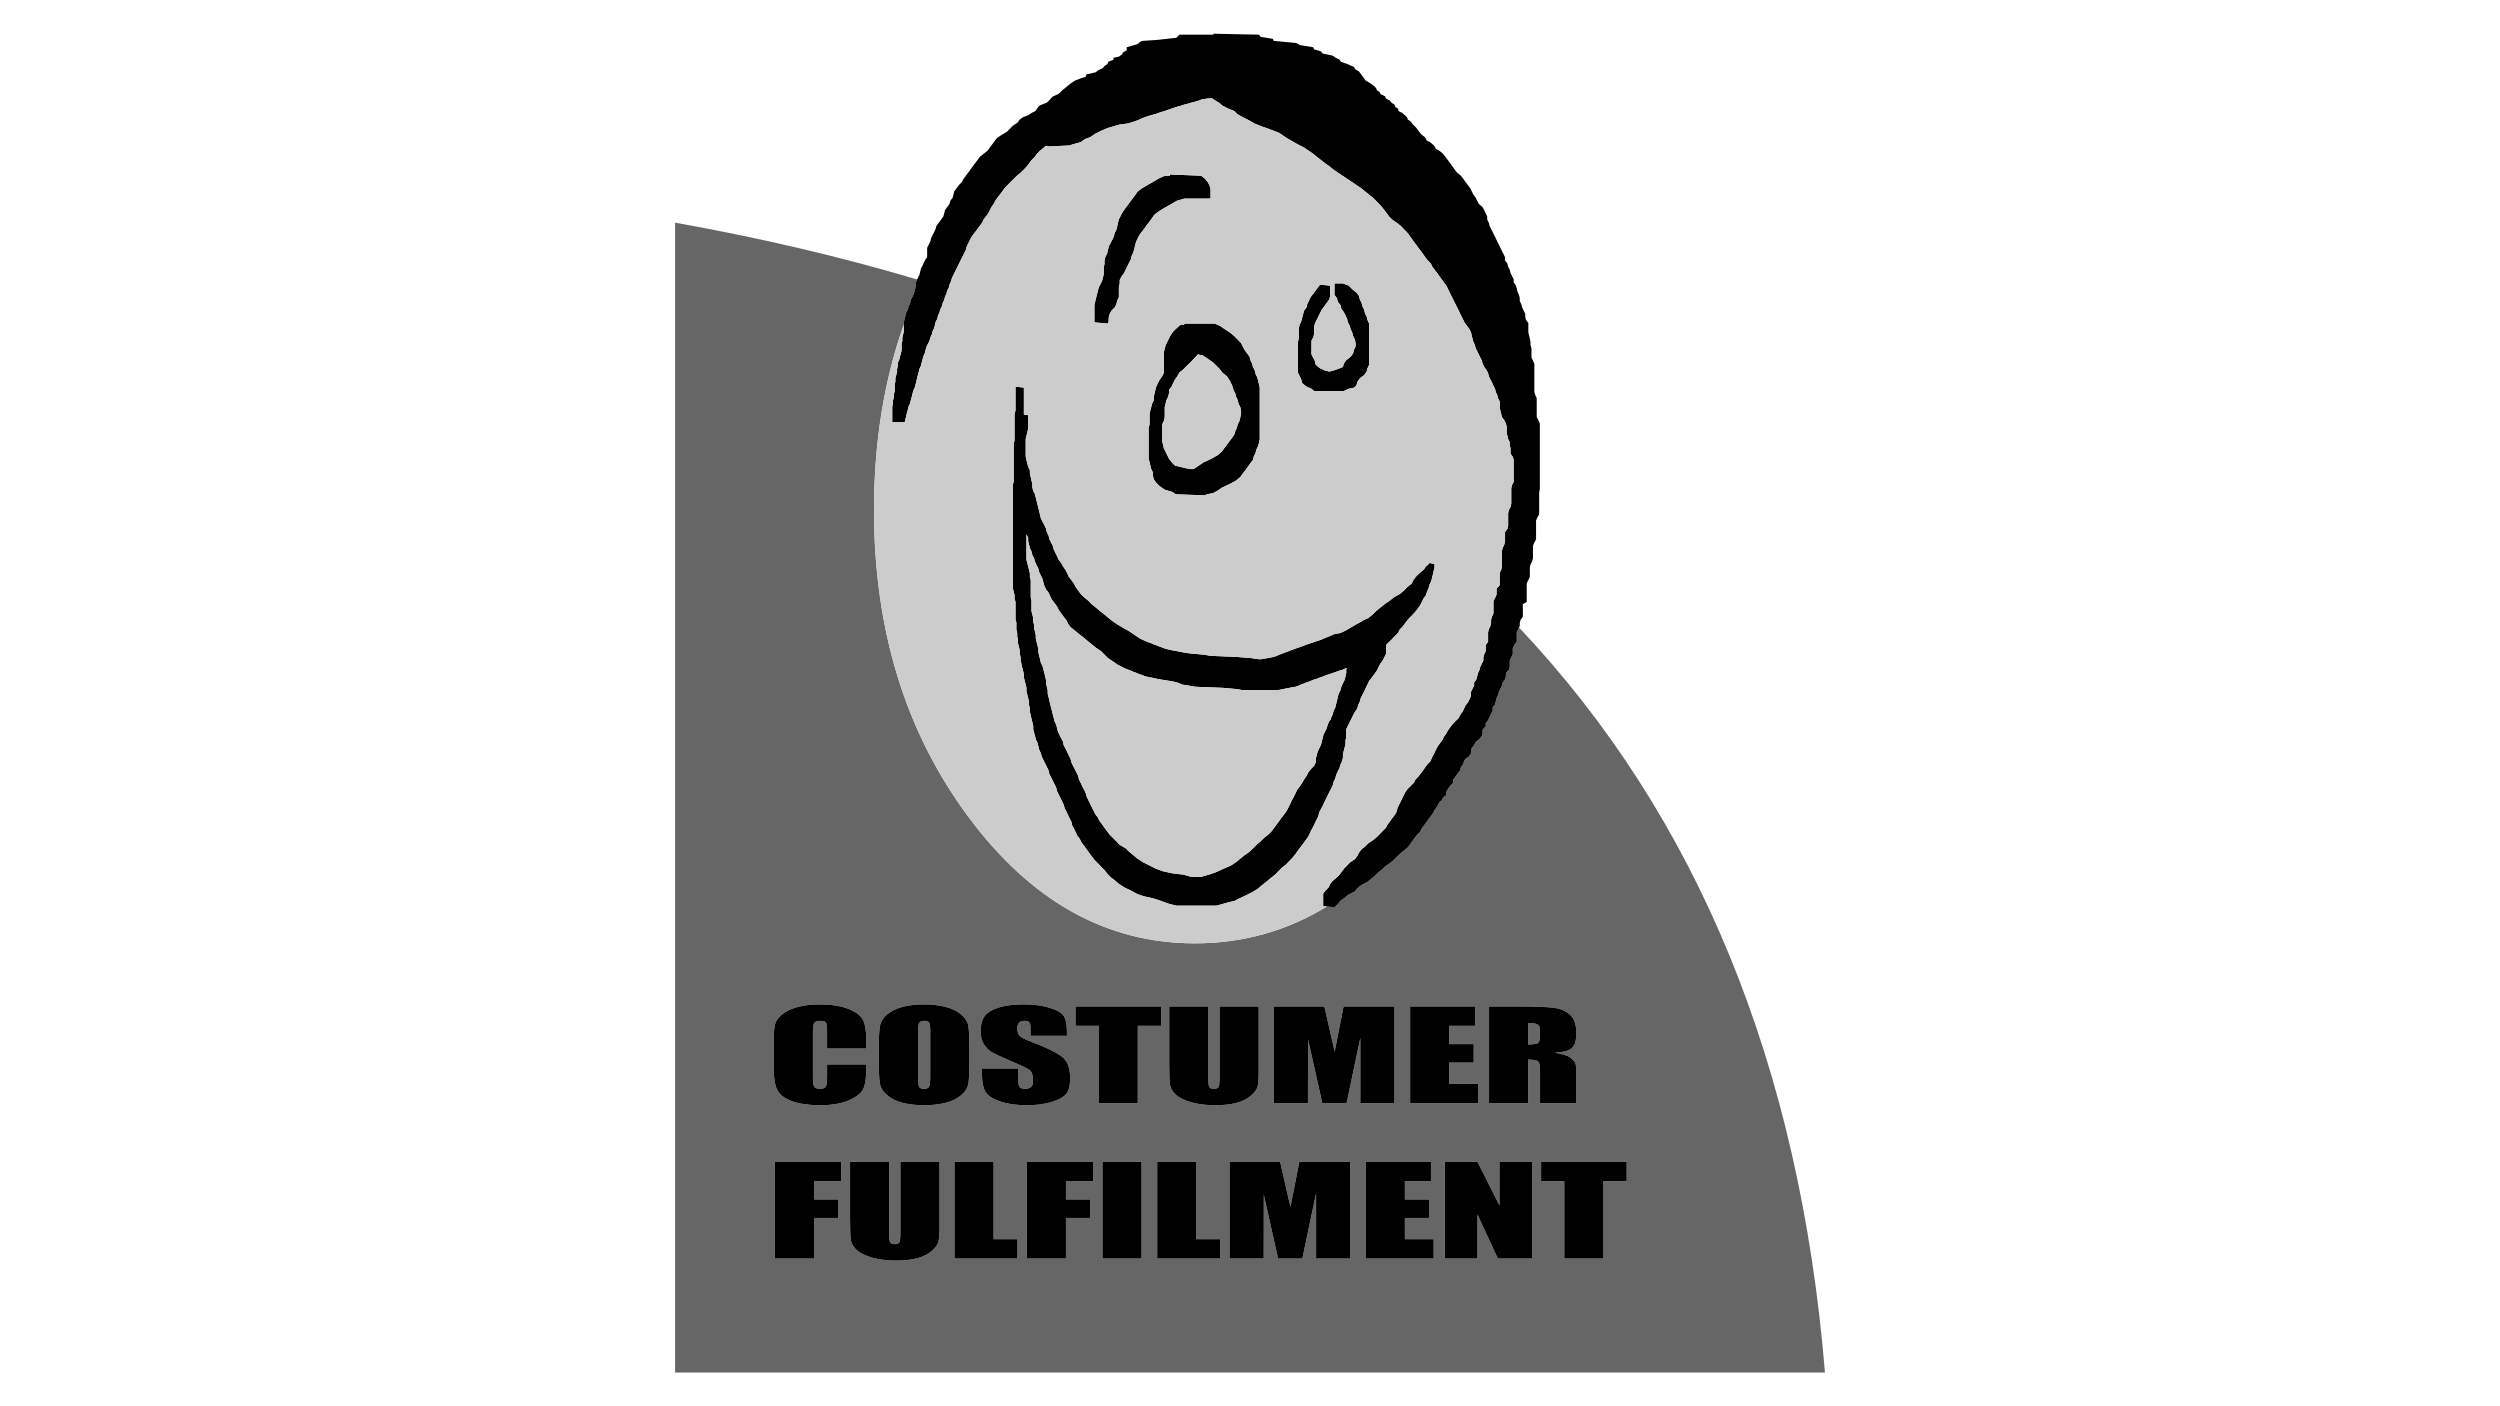 
<svg xmlns="http://www.w3.org/2000/svg" version="1.1" xmlns:xlink="http://www.w3.org/1999/xlink" preserveAspectRatio="none" x="0px" y="0px" width="1920px" height="1080px" viewBox="0 0 1920 1080">
<defs/>

<g id="Layer_2"/>

<g id="Layer_1"/>

<g id="Layer_3"/>

<g id="Layer_5"/>

<g id="Layer_4">
<g id="Layer_1" transform="matrix( 1.649, 0, 0, 1.649, 518.45,171) ">
<g>
<g>
<g>
<path fill="#666666" stroke="none" d="
M 392 195.2
Q 391.4 195.9 390.9 196.65 390.55 197.35 390.15 198.1 390.15 198.8 390.15 199.55 390.15 200.3 390.15 201 389.8 201.75 389.45 202.45 389.1 203.2 388.75 203.95 388.75 204.65 388.75 205.4 388.75 206.1 388.75 206.85 388.5 207.6 388.35 208.3 387.65 209.05 386.95 209.75 386.95 210.5 386.95 211.2 386.7 211.95 386.55 212.7 386 213.4 385.5 214.15 385.3 214.85 385.1 215.6 384.75 216.35 384.4 217.05 384.05 217.8 383.7 218.5 383.5 219.25 383.3 220 382.95 220.7 382.6 221.45 382.4 222.15 382.25 222.9 382.05 223.6 381.9 224.35 381.3 225.15 380.8 225.8 380.8 226.55 380.8 227.25 380.45 228 380.05 228.8 379.7 229.45 379.35 230.25 379 230.9 378.65 231.7 378.05 232.45 377.55 233.15 377.55 233.9 377.55 234.6 376.85 235.35 376.1 236.05 376.1 236.8 376.1 237.55 375.9 238.25 375.75 239 375.25 239.7 374.65 240.45 373.8 241.2 372.85 241.9 372.5 242.65 372.15 243.35 371.6 244.1 371.05 244.8 370.9 245 370.7 245.3 370.7 245.55 370.7 245.75 370.7 246.5 370.7 247.2 370.2 247.95 369.6 248.75 368.9 249.2 368.2 249.7 367.8 250.2 367.45 250.65 367.3 251.4 367.1 252.1 366.55 252.85 366 253.6 365.85 254.3 365.65 255.05 365.15 255.75 364.55 256.5 364.05 257.2 363.5 257.95 362.95 258.7 362.4 259.4 362.4 260.15 362.4 260.85 361.7 261.6 360.95 262.35 360.45 263.05 359.9 263.8 359.5 264.5 359.15 265.25 359.15 265.7 359.15 266.25 359.15 266.45 359.15 266.7 358.45 267.2 357.7 267.7 357.35 268.4 357 269.15 356.65 269.35 356.3 269.6 355.9 270.1 355.55 270.6 355.2 271.35 354.9 272.05 354.3 272.8 353.75 273.55 353.45 274.25 353 275 352.5 275.7 352 276.45 351.45 277.2 350.85 277.9 350.35 278.65 349.85 279.35 349.25 280.1 348.75 280.8 348.2 281.55 347.65 282.3 347.3 283 346.95 283.75 346.2 284.45 345.5 285.2 344.95 285.95 344.4 286.65 343.85 287.4 343.35 288.1 342.75 288.85 342.25 289.6 341.7 290.3 341.15 291.05 340.25 291.75 339.35 292.5 338.45 293.2 337.55 293.95 336.85 294.7 336.1 295.4 335.4 296.15 334.7 296.85 333.75 297.6 332.9 298.35 331.8 299.05 330.7 299.8 330 300.5 329.25 301.25 328.35 302 327.45 302.7 326.75 303.45 326 304.15 325.15 304.9 324.2 305.6 323.35 306.35 322.4 307.1 320.95 307.8 319.55 308.55 318.65 309.25 317.75 310 317.2 310.75 316.65 311.45 315.2 312.2 313.75 312.9 312.9 313.65 311.95 314.35 310.85 315.1 309.8 315.9 309.3 316.55 308.7 317.35 308.2 317.8 307.65 318.3 307.45 318.55 307.25 318.8 305.4 318.6 303.55 318.5 275.45 335.65 242.1 335.65 180.2 335.65 136.45 276.5 92.65 217.4 92.65 133.85 92.65 86.75 106.55 47.4 106.55 46.8 106.55 46.3 106.8 45.55 106.95 44.85 107.15 44.1 107.3 43.35 107.5 42.65 107.65 41.9 108 41.2 108.4 40.45 108.6 39.7 108.75 39 109.1 38.25 109.45 37.55 109.65 36.8 109.8 36 110.2 35.35 110.55 34.55 110.9 33.9 111.25 33.1 111.45 32.45 111.6 31.65 111.85 30.9 112 30.2 112 29.45 112 28.8 112.2 28 112.35 27.25 112.54 26.869 112.7 26.45 59.671 10.677 0 0
L 0 535.55 535.55 535.55
Q 517.875 320.675 393.05 188.55 392.886 188.951 392.7 189.35 392.35 190.05 392 190.8 392 191.55 392 192.25 392 193 392 193.7 392 194.45 392 195.2
M 67.2 364.1
Q 75.25 364.1 80.5 366.1 85.75 368.1 87.4 371.1 89.05 374.1 89.05 380.4
L 89.05 384.65 70.8 384.65 70.8 376.85
Q 70.8 373.45 70.25 372.55 69.65 371.75 67.65 371.75 65.4 371.75 64.8 372.75 64.2 373.8 64.2 377.2
L 64.2 398.15
Q 64.2 401.4 64.8 402.4 65.4 403.4 67.5 403.4 69.55 403.4 70.2 402.4 70.8 401.4 70.8 397.7
L 70.8 392.05 89.05 392.05 89.05 393.8
Q 89.05 400.8 87.5 403.75 85.95 406.65 80.7 408.85 75.45 411.05 67.75 411.05 59.75 411.05 54.55 409.2 49.35 407.3 47.65 404.05 45.95 400.7 45.95 394.1
L 45.95 380.95
Q 45.95 376.05 46.5 373.65 47 371.2 49.6 368.95 52.15 366.7 56.75 365.4 61.3 364.1 67.2 364.1
M 105.6 365.35
Q 110.05 364.1 116 364.1 121.6 364.1 126.1 365.3 130.6 366.45 133.3 368.85 136.05 371.2 136.55 374 137.05 376.75 137.05 383.7
L 137.05 391.45
Q 137.05 398.2 136.6 401.05 136.1 403.85 133.5 406.2 130.85 408.55 126.4 409.8 121.9 411.05 116 411.05 110.35 411.05 105.9 409.9 101.4 408.7 98.7 406.3 95.95 403.95 95.45 401.15 94.9 398.4 94.9 391.45
L 94.9 383.7
Q 94.9 376.95 95.45 374.1 95.9 371.3 98.55 368.95 101.15 366.6 105.6 365.35
M 144.45 369.2
Q 146.5 366.8 151.05 365.45 155.65 364.1 162.15 364.1 169.25 364.1 174.25 365.6 179.25 367.05 180.9 369.3 182.5 371.55 182.5 376.9
L 182.5 378.7 165.55 378.7 165.55 375.35
Q 165.55 373 164.9 372.35 164.25 371.75 162.75 371.75 161.1 371.75 160.3 372.6 159.4 373.45 159.4 375.2 159.4 377.45 160.4 378.6 161.3 379.75 165.55 381.35 177.7 386 180.85 389 184 391.95 184 398.6 184 403.4 182.25 405.7 180.5 407.95 175.5 409.5 170.45 411.05 163.8 411.05 156.5 411.05 151.35 409.25 146.15 407.5 144.55 404.75 142.95 401.95 142.95 396.9
L 142.95 393.95 159.85 393.95 159.85 399.45
Q 159.85 401.95 160.6 402.7 161.3 403.4 163.1 403.4 164.9 403.4 165.85 402.5 166.7 401.6 166.7 399.8 166.7 395.8 165 394.55 163.25 393.35 156.5 390.5 149.7 387.6 147.5 386.3 145.25 384.95 143.85 382.65 142.35 380.35 142.35 376.75 142.35 371.6 144.45 369.2
M 360.55 374.05
L 360.55 382.6 371.95 382.6 371.95 391.2 360.55 391.2 360.55 401.1 373.95 401.1 373.95 410.1 342.35 410.1 342.35 365.05 372.7 365.05 372.7 374.05 360.55 374.05
M 402 390.65
Q 401.05 389.8 397.3 389.8
L 397.3 410.1 379.1 410.1 379.1 365.05 392 365.05
Q 404.9 365.05 409.45 365.7 414 366.35 416.9 368.95 419.75 371.6 419.75 377.35 419.75 382.6 417.75 384.4 415.7 386.25 409.75 386.6 415.15 387.45 417 388.9 418.85 390.35 419.35 391.55 419.75 392.75 419.75 398.2
L 419.75 410.1 402.85 410.1 402.85 395.15
Q 402.85 391.5 402 390.65
M 197.3 374.05
L 186.5 374.05 186.5 365.05 226.35 365.05 226.35 374.05 215.5 374.05 215.5 410.1 197.3 410.1 197.3 374.05
M 230.15 391.7
L 230.15 365.05 248.35 365.05 248.35 398.85
Q 248.35 401.8 248.85 402.6 249.35 403.4 250.85 403.4 252.6 403.4 253.1 402.55 253.6 401.6 253.6 398.25
L 253.6 365.05 271.8 365.05 271.8 395.15
Q 271.8 400.3 271.3 402.35 270.75 404.4 268.2 406.6 265.65 408.8 261.5 409.95 257.3 411.05 251.65 411.05 245.35 411.05 240.55 409.7 235.75 408.35 233.35 406.25 231 404.1 230.55 401.7 230.15 399.35 230.15 391.7
M 307.2 386.1
L 311.35 365.05 335.05 365.05 335.05 410.1 319.15 410.1 319.15 379.7 312.75 410.1 301.45 410.1 294.8 380.4 294.75 410.1 278.85 410.1 278.85 365.05 302.4 365.05 307.2 386.1
M 290.75 437.4
L 314.45 437.4 314.45 482.45 298.55 482.45 298.55 452.05 292.15 482.45 280.85 482.45 274.2 452.75 274.15 482.45 258.25 482.45 258.25 437.4 281.8 437.4 286.6 458.45 290.75 437.4
M 253.85 473.45
L 253.85 482.45 224.55 482.45 224.55 437.4 242.75 437.4 242.75 473.45 253.85 473.45
M 321.7 482.45
L 321.7 437.4 352.05 437.4 352.05 446.4 339.9 446.4 339.9 454.95 351.3 454.95 351.3 463.55 339.9 463.55 339.9 473.45 353.3 473.45 353.3 482.45 321.7 482.45
M 163.85 437.4
L 194.7 437.4 194.7 446.4 182.05 446.4 182.05 454.95 193.3 454.95 193.3 463.55 182.05 463.55 182.05 482.45 163.85 482.45 163.85 437.4
M 199.05 482.45
L 199.05 437.4 217.25 437.4 217.25 482.45 199.05 482.45
M 130.15 437.4
L 148.35 437.4 148.35 473.45 159.45 473.45 159.45 482.45 130.15 482.45 130.15 437.4
M 81.5 437.4
L 99.7 437.4 99.7 471.2
Q 99.7 474.15 100.2 474.95 100.7 475.75 102.2 475.75 103.95 475.75 104.45 474.9 104.95 473.95 104.95 470.6
L 104.95 437.4 123.15 437.4 123.15 467.5
Q 123.15 472.65 122.65 474.7 122.1 476.75 119.55 478.95 117 481.15 112.85 482.3 108.65 483.4 103 483.4 96.7 483.4 91.9 482.05 87.1 480.7 84.7 478.6 82.35 476.45 81.9 474.05 81.5 471.7 81.5 464.05
L 81.5 437.4
M 46.5 437.4
L 77.35 437.4 77.35 446.4 64.7 446.4 64.7 454.95 75.95 454.95 75.95 463.55 64.7 463.55 64.7 482.45 46.5 482.45 46.5 437.4
M 414.15 482.45
L 414.15 446.4 403.35 446.4 403.35 437.4 443.2 437.4 443.2 446.4 432.35 446.4 432.35 482.45 414.15 482.45
M 383.95 437.4
L 399.15 437.4 399.15 482.45 383.2 482.45 373.7 461.95 373.7 482.45 358.5 482.45 358.5 437.4 373.7 437.4 383.95 457.7 383.95 437.4
M 401.7 373.45
Q 400.45 372.75 397.3 372.75
L 397.3 382.75
Q 400.4 382.75 401.65 382.25 402.85 381.7 402.85 378.7
L 402.85 376.25
Q 402.85 374.1 401.7 373.45
M 118.85 376.65
Q 118.85 373.5 118.35 372.6 117.75 371.75 116.1 371.75 114.65 371.75 113.9 372.45 113.15 373.15 113.15 376.65
L 113.15 397.65
Q 113.15 401.6 113.65 402.5 114.15 403.4 115.95 403.4 117.8 403.4 118.35 402.35 118.85 401.3 118.85 397.35
L 118.85 376.65 Z"/>

<path fill="#000000" stroke="none" d="
M 399.15 437.4
L 383.95 437.4 383.95 457.7 373.7 437.4 358.5 437.4 358.5 482.45 373.7 482.45 373.7 461.95 383.2 482.45 399.15 482.45 399.15 437.4
M 414.15 446.4
L 414.15 482.45 432.35 482.45 432.35 446.4 443.2 446.4 443.2 437.4 403.35 437.4 403.35 446.4 414.15 446.4
M 77.35 437.4
L 46.5 437.4 46.5 482.45 64.7 482.45 64.7 463.55 75.95 463.55 75.95 454.95 64.7 454.95 64.7 446.4 77.35 446.4 77.35 437.4
M 99.7 437.4
L 81.5 437.4 81.5 464.05
Q 81.5 471.7 81.9 474.05 82.35 476.45 84.7 478.6 87.1 480.7 91.9 482.05 96.7 483.4 103 483.4 108.65 483.4 112.85 482.3 117 481.15 119.55 478.95 122.1 476.75 122.65 474.7 123.15 472.65 123.15 467.5
L 123.15 437.4 104.95 437.4 104.95 470.6
Q 104.95 473.95 104.45 474.9 103.95 475.75 102.2 475.75 100.7 475.75 100.2 474.95 99.7 474.15 99.7 471.2
L 99.7 437.4
M 148.35 437.4
L 130.15 437.4 130.15 482.45 159.45 482.45 159.45 473.45 148.35 473.45 148.35 437.4
M 199.05 437.4
L 199.05 482.45 217.25 482.45 217.25 437.4 199.05 437.4
M 194.7 437.4
L 163.85 437.4 163.85 482.45 182.05 482.45 182.05 463.55 193.3 463.55 193.3 454.95 182.05 454.95 182.05 446.4 194.7 446.4 194.7 437.4
M 321.7 437.4
L 321.7 482.45 353.3 482.45 353.3 473.45 339.9 473.45 339.9 463.55 351.3 463.55 351.3 454.95 339.9 454.95 339.9 446.4 352.05 446.4 352.05 437.4 321.7 437.4
M 253.85 482.45
L 253.85 473.45 242.75 473.45 242.75 437.4 224.55 437.4 224.55 482.45 253.85 482.45
M 314.45 437.4
L 290.75 437.4 286.6 458.45 281.8 437.4 258.25 437.4 258.25 482.45 274.15 482.45 274.2 452.75 280.85 482.45 292.15 482.45 298.55 452.05 298.55 482.45 314.45 482.45 314.45 437.4
M 311.35 365.05
L 307.2 386.1 302.4 365.05 278.85 365.05 278.85 410.1 294.75 410.1 294.8 380.4 301.45 410.1 312.75 410.1 319.15 379.7 319.15 410.1 335.05 410.1 335.05 365.05 311.35 365.05
M 230.15 365.05
L 230.15 391.7
Q 230.15 399.35 230.55 401.7 231 404.1 233.35 406.25 235.75 408.35 240.55 409.7 245.35 411.05 251.65 411.05 257.3 411.05 261.5 409.95 265.65 408.8 268.2 406.6 270.75 404.4 271.3 402.35 271.8 400.3 271.8 395.15
L 271.8 365.05 253.6 365.05 253.6 398.25
Q 253.6 401.6 253.1 402.55 252.6 403.4 250.85 403.4 249.35 403.4 248.85 402.6 248.35 401.8 248.35 398.85
L 248.35 365.05 230.15 365.05
M 186.5 374.05
L 197.3 374.05 197.3 410.1 215.5 410.1 215.5 374.05 226.35 374.05 226.35 365.05 186.5 365.05 186.5 374.05
M 397.3 389.8
Q 401.05 389.8 402 390.65 402.85 391.5 402.85 395.15
L 402.85 410.1 419.75 410.1 419.75 398.2
Q 419.75 392.75 419.35 391.55 418.85 390.35 417 388.9 415.15 387.45 409.75 386.6 415.7 386.25 417.75 384.4 419.75 382.6 419.75 377.35 419.75 371.6 416.9 368.95 414 366.35 409.45 365.7 404.9 365.05 392 365.05
L 379.1 365.05 379.1 410.1 397.3 410.1 397.3 389.8
M 397.3 372.75
Q 400.45 372.75 401.7 373.45 402.85 374.1 402.85 376.25
L 402.85 378.7
Q 402.85 381.7 401.65 382.25 400.4 382.75 397.3 382.75
L 397.3 372.75
M 360.55 382.6
L 360.55 374.05 372.7 374.05 372.7 365.05 342.35 365.05 342.35 410.1 373.95 410.1 373.95 401.1 360.55 401.1 360.55 391.2 371.95 391.2 371.95 382.6 360.55 382.6
M 151.05 365.45
Q 146.5 366.8 144.45 369.2 142.35 371.6 142.35 376.75 142.35 380.35 143.85 382.65 145.25 384.95 147.5 386.3 149.7 387.6 156.5 390.5 163.25 393.35 165 394.55 166.7 395.8 166.7 399.8 166.7 401.6 165.85 402.5 164.9 403.4 163.1 403.4 161.3 403.4 160.6 402.7 159.85 401.95 159.85 399.45
L 159.85 393.95 142.95 393.95 142.95 396.9
Q 142.95 401.95 144.55 404.75 146.15 407.5 151.35 409.25 156.5 411.05 163.8 411.05 170.45 411.05 175.5 409.5 180.5 407.95 182.25 405.7 184 403.4 184 398.6 184 391.95 180.85 389 177.7 386 165.55 381.35 161.3 379.75 160.4 378.6 159.4 377.45 159.4 375.2 159.4 373.45 160.3 372.6 161.1 371.75 162.75 371.75 164.25 371.75 164.9 372.35 165.55 373 165.55 375.35
L 165.55 378.7 182.5 378.7 182.5 376.9
Q 182.5 371.55 180.9 369.3 179.25 367.05 174.25 365.6 169.25 364.1 162.15 364.1 155.65 364.1 151.05 365.45
M 116 364.1
Q 110.05 364.1 105.6 365.35 101.15 366.6 98.55 368.95 95.9 371.3 95.45 374.1 94.9 376.95 94.9 383.7
L 94.9 391.45
Q 94.9 398.4 95.45 401.15 95.95 403.95 98.7 406.3 101.4 408.7 105.9 409.9 110.35 411.05 116 411.05 121.9 411.05 126.4 409.8 130.85 408.55 133.5 406.2 136.1 403.85 136.6 401.05 137.05 398.2 137.05 391.45
L 137.05 383.7
Q 137.05 376.75 136.55 374 136.05 371.2 133.3 368.85 130.6 366.45 126.1 365.3 121.6 364.1 116 364.1
M 118.35 372.6
Q 118.85 373.5 118.85 376.65
L 118.85 397.35
Q 118.85 401.3 118.35 402.35 117.8 403.4 115.95 403.4 114.15 403.4 113.65 402.5 113.15 401.6 113.15 397.65
L 113.15 376.65
Q 113.15 373.15 113.9 372.45 114.65 371.75 116.1 371.75 117.75 371.75 118.35 372.6
M 80.5 366.1
Q 75.25 364.1 67.2 364.1 61.3 364.1 56.75 365.4 52.15 366.7 49.6 368.95 47 371.2 46.5 373.65 45.95 376.05 45.95 380.95
L 45.95 394.1
Q 45.95 400.7 47.65 404.05 49.35 407.3 54.55 409.2 59.75 411.05 67.75 411.05 75.45 411.05 80.7 408.85 85.95 406.65 87.5 403.75 89.05 400.8 89.05 393.8
L 89.05 392.05 70.8 392.05 70.8 397.7
Q 70.8 401.4 70.2 402.4 69.55 403.4 67.5 403.4 65.4 403.4 64.8 402.4 64.2 401.4 64.2 398.15
L 64.2 377.2
Q 64.2 373.8 64.8 372.75 65.4 371.75 67.65 371.75 69.65 371.75 70.25 372.55 70.8 373.45 70.8 376.85
L 70.8 384.65 89.05 384.65 89.05 380.4
Q 89.05 374.1 87.4 371.1 85.75 368.1 80.5 366.1
M 253.75 48.05
Q 252.6 47.5 251.35 47 244.3 47 237.15 47 237.15 47.2 237.15 47.5 236.35 47.5 235.6 47.5 235.2 47.8 234.8 48.05 234.2 48.55 233.6 49.15 232.8 49.9 232 50.7 231.4 51.5 230.85 52.3 230.45 53.15 230.05 53.9 229.6 54.7 229.25 55.5 228.85 56.3 228.45 57.15 228.3 57.9 228.05 58.7 227.9 59.5 227.65 60.3 227.65 61.15 227.65 61.9 227.65 62.7 227.65 63.5 227.65 64.3 227.65 65.15 227.65 65.9 227.65 66.7 227.65 67.5 227.65 68.3 227.65 69.15 227.65 69.9 227.575 70.071 227.5 70.25 227.215 70.871 226.9 71.5 226.3 72.3 225.7 73.15 225.35 73.9 224.9 74.7 224.5 75.5 224.1 76.35 223.95 77.15 223.7 77.9 223.55 78.7 223.3 79.5 223.1 80.35 222.95 81.15 222.95 81.95 222.95 82.7 222.55 83.5 222.15 84.35 221.95 85.15 221.75 85.95 221.55 86.7 221.35 87.5 221.15 88.35 221 89.15 221 89.95 221 90.7 221 91.5 221 92.35 221 93.15 221 93.95 220.75 94.7 220.55 95.5 220.55 96.35 220.55 97.15 220.55 97.95 220.55 98.7 220.55 99.5 220.55 100.35 220.55 101.15 220.55 101.95 220.55 102.7 220.55 103.5 220.55 104.35 220.55 105.15 220.55 105.95 220.55 106.7 220.55 107.5 220.55 108.35 220.55 109.15 220.55 109.95 220.75 110.7 221 111.55 221.15 112.35 221.35 113.15 221.55 113.95 221.75 114.75 222.15 115.55 222.55 116.35 222.55 117.15 222.55 117.95 222.7 118.75 222.95 119.55 223.55 120.35 224.1 121.15 224.9 121.95 225.7 122.75 226.9 123.55 228.05 124.35 229.85 124.85 231.65 125.45 232.4 125.95 233.2 126.5 239.95 126.8 246.6 127 247.25 126.8 247.85 126.5 249.2 126.2 250.6 125.95 251.6 125.45 252.6 124.85 253.75 124.1 254.95 123.3 256.7 122.5 258.5 121.65 259.9 120.85 261.3 120.1 262.25 119.3 263.25 118.5 263.85 117.65 264.4 116.85 265 116.1 265.65 115.3 266.2 114.5 266.8 113.65 267.35 112.85 267.95 112.05 268.6 111.3 269.15 110.5 269.35 109.65 269.55 108.85 270 108.05 270.35 107.3 270.55 106.5 270.75 105.65 271.15 104.85 271.55 104.05 271.7 103.3 271.95 102.5 272.15 101.65 272.3 100.85 272.3 100.05 272.3 99.3 272.3 98.5 272.3 97.65 272.3 96.85 272.3 96.05 272.3 95.3 272.3 94.5 272.3 94.195 272.3 93.9 272.3 93.363 272.3 92.85 272.3 92.05 272.3 91.3 272.3 90.5 272.3 89.65 272.3 88.85 272.3 88.05 272.3 87.3 272.3 86.45 272.3 85.65 272.3 84.85 272.3 84.05 272.3 83.3 272.3 82.45 272.3 81.65 272.3 80.85 272.3 80.05 272.3 79.3 272.3 78.45 272.3 77.65 272.3 76.85 272.15 76.05 271.95 75.2 271.7 74.45 271.55 73.65 271.3 72.85 271.15 72.05 270.75 71.2 270.35 70.45 270.15 69.65 270 68.85 269.55 68.05 269.15 67.2 268.95 66.45 268.75 65.65 268.35 64.85 267.95 64.05 267.8 63.2 267.6 62.45 266.95 61.65 266.4 60.85 265.8 60.05 265.2 59.2 264.8 58.45 264.4 57.65 264 56.85 263.6 56.05 262.85 55.2 262.05 54.45 261.3 53.65 260.45 52.85 259.5 52.05 258.5 51.2 257.3 50.45 256.1 49.65 254.95 48.85 253.75 48.05
M 250.6 65.15
Q 251.35 65.9 252.2 66.7 253 67.5 253.75 68.3 254.3 69.15 254.95 69.9 255.95 70.7 256.95 71.5 257.5 72.3 258.1 73.15 258.5 73.9 258.9 74.7 259.3 75.5 259.65 76.35 259.9 77.15 260.05 77.9 260.45 78.7 260.9 79.5 261.05 80.35 261.3 81.15 261.65 81.95 262.05 82.7 262.25 83.5 262.45 84.35 262.85 85.15 263.25 85.95 263.45 86.7 263.6 87.5 263.6 88.239 263.6 88.95 263.6 89.046 263.6 89.15 263.45 89.95 263.25 90.7 263 91.5 262.85 92.35 262.45 93.15 262.05 93.95 261.85 94.7 261.65 95.5 261.3 96.35 260.9 97.15 260.65 97.95 260.45 98.7 259.9 99.5 259.3 100.35 258.65 101.15 258.1 101.95 257.5 102.7 256.95 103.5 256.3 104.35 255.7 105.15 255.15 105.95 254.55 106.7 253.55 107.5 252.6 108.35 251.2 109.15 249.8 109.95 248 110.7 246.25 111.55 245.05 112.35 243.9 113.15 242.65 113.95 241.5 114.75 240.5 114.75 239.55 114.75 236.15 113.95 232.8 113.15 232 112.35 231.25 111.55 230.65 110.7 230.05 109.95 229.6 109.15 229.25 108.35 228.85 107.5 228.45 106.7 228.05 105.95 227.65 105.15 227.45 104.35 227.3 103.5 227.05 102.7 226.9 101.95 226.9 101.15 226.9 100.35 226.9 99.5 226.9 98.7 226.9 97.95 226.9 97.15 226.9 96.35 226.9 95.5 226.9 94.7 226.9 93.95 227.3 93.15 227.65 92.35 227.9 91.5 228.05 90.7 228.05 89.95 228.05 89.15 228.05 88.35 228.05 87.5 228.05 86.7 228.05 85.95 228.3 85.15 228.45 84.35 228.65 83.5 228.85 82.7 229.25 81.95 229.6 81.15 229.85 80.35 230.05 79.5 230.05 78.7 230.05 77.9 230.65 77.15 231.25 76.35 231.65 75.5 232 74.7 232.4 73.9 232.8 73.15 232.887 73.026 232.95 72.9 233.48 72.183 233.95 71.5 234.35 70.7 234.8 69.9 235.75 69.15 236.75 68.3 237.55 67.5 238.3 66.7 239.15 65.9 239.95 65.15 240.7 64.3 241.5 63.5 242.3 62.7 243.05 61.9 243.3 61.65 243.5 61.35 244.65 61.65 245.85 61.9 247 62.7 248.25 63.5 249.4 64.3 250.6 65.15
M 298.4 31.5
Q 297.8 32.3 297.25 33.05 296.6 33.9 296 34.7 295.6 35.5 295.25 36.3 294.85 37.05 294.45 37.9 294.3 38.7 294.05 39.5 293.45 40.3 292.9 41.05 292.65 41.9 292.5 42.7 292.3 43.5 292.05 44.3 291.9 45.15 291.65 45.9 291.25 46.7 290.9 47.5 290.7 48.3 290.5 49.15 290.5 49.9 290.5 50.7 290.5 51.5 290.5 52.3 290.5 53.15 290.5 53.9 290.3 54.7 290.1 55.5 290.1 56.3 290.1 57.15 290.1 57.9 290.1 58.7 290.1 59.5 290.1 60.3 290.1 61.15 290.1 61.9 290.1 62.7 290.1 63.5 290.1 64.3 290.1 65.15 290.1 65.9 290.1 66.7 290.1 67.5 290.1 68.3 290.1 69.15 290.1 69.9 290.5 70.7 290.9 71.5 291.25 72.3 291.65 73.15 291.9 73.9 292.05 74.7 293.05 75.5 294.05 76.35 295.25 76.85 296.4 77.35 297 77.9 297.65 78.45 304.55 78.45 311.45 78.45 312.6 77.9 313.8 77.35 315 77.15 316.2 76.85 316.8 76.35 317.35 75.8 317.6 75 317.75 74.2 318.35 73.35 318.9 72.55 319.95 71.8 320.95 71 321.55 70.2 322.1 69.35 322.3 68.55 322.5 67.8 322.9 67 323.25 66.2 323.25 65.35 323.25 64.55 323.25 63.8 323.25 63 323.25 62.2 323.25 61.35 323.25 60.55 323.25 59.8 323.25 59 323.25 58.2 323.25 57.35 323.25 56.55 323.25 55.8 323.25 55 323.25 54.15 323.25 53.35 323.25 52.55 323.25 51.8 323.25 51 323.25 50.15 323.25 49.35 323.25 48.55 323.25 47.8 323.25 47 322.9 46.15 322.5 45.35 322.3 44.55 322.1 43.75 321.7 43 321.3 42.15 321.15 41.35 320.95 40.55 320.55 39.75 320.15 39 319.95 38.15 319.75 37.35 319.35 36.55 318.9 35.75 318.75 35 318.55 34.15 317.95 33.35 317.35 32.55 316.35 31.75 315.4 31 314.65 30.15 313.8 29.35 312.45 28.85 311.05 28.3 309.05 28.3 307.1 28.3 307.1 28.55 307.1 28.85 307.1 29.05 307.1 29.35 307.1 29.9 307.1 30.4 307.1 31.2 307.1 32 307.1 32.85 307.1 33.65 307.65 34.4 308.3 35.2 308.5 36 308.65 36.85 309.3 37.65 309.9 38.4 310.05 39.2 310.3 40.05 310.85 40.85 311.45 41.65 311.85 42.4 312.25 43.2 312.6 44.05 313 44.85 313.25 45.65 313.4 46.45 313.8 47.2 314.2 48.05 314.4 48.85 314.65 49.65 315 50.45 315.4 51.2 315.6 52.05 315.8 52.85 316.2 53.65 316.6 54.45 316.8 55.2 316.95 56.05 316.95 56.85 316.95 57.65 316.6 58.45 316.2 59.2 315.95 60.05 315.8 60.85 315.2 61.65 314.65 62.45 313.65 63.2 312.6 64.05 312 64.85 311.45 65.65 311.25 66.45 311.05 67.2 309.65 67.8 308.3 68.3 307.5 68.55 306.7 68.85 305.7 69.15 304.7 69.35 303.75 69.15 302.75 68.85 301.6 68.3 300.35 67.8 299.95 67.5 299.6 67.2 298.95 66.7 298.4 66.2 298.2 65.35 298 64.55 297.65 63.8 297.25 63 296.85 62.2 296.4 61.35 296.4 60.55 296.4 59.8 296.4 59 296.4 58.2 296.4 57.35 296.4 56.55 296.4 55.8 296.4 55 296.85 54.15 297.25 53.35 297.4 52.55 297.65 51.8 297.65 51 297.65 50.15 297.65 49.35 297.65 48.55 297.8 47.8 298 47 298.4 46.15 298.8 45.35 299.2 44.55 299.6 43.75 299.95 43 300.35 42.15 300.75 41.35 301.2 40.55 301.75 39.75 302.35 39 303 38.15 303.55 37.35 304.15 36.55 304.7 35.75 304.95 35 305.1 34.15 305.1 33.35 305.1 32.55 305.1 31.75 305.1 31 305.1 30.15 305.1 29.35 302.75 29.05 300.35 28.85 299.95 29.35 299.6 29.9 298.95 30.7 298.4 31.5
M 353.7 160.65
Q 353.7 159.85 353.7 159 352.55 158.8 351.35 158.5 351.15 158.8 350.95 159 350.35 159.6 349.75 160.1 349.2 160.95 348.6 161.7 347.65 162.5 346.6 163.3 345.85 164.1 345 164.95 344.45 165.7 343.85 166.5 343.45 167.3 343.05 168.1 342.05 168.95 341.05 169.7 340.25 170.5 339.5 171.3 338.5 172.1 337.55 172.95 336.15 173.7 334.75 174.5 333.75 175.3 332.8 176.1 331.6 176.95 330.4 177.7 329.4 178.5 328.45 179.3 327.45 180.15 326.45 180.95 325.65 181.7 324.9 182.5 323.9 183.3 322.9 184.15 321.7 184.65 320.55 185.15 320.15 185.45 319.75 185.75 318.75 186.25 317.75 186.8 316.35 187.6 315 188.4 313.65 189.15 312.25 190 311.05 190.5 309.9 191.1 308.5 191.3 307.1 191.6 305.95 192.15 304.7 192.65 303.3 193.15 301.95 193.75 301.35 194 300.75 194.3 299.95 194.5 299.2 194.8 298.4 195.1 297.65 195.3 296.85 195.6 296 195.85 295.25 196.15 294.45 196.4 293.65 196.65 292.9 196.95 292.3 197.15 291.65 197.45 290.9 197.75 290.1 198 289.3 198.3 288.55 198.5 287.7 198.8 286.95 199.1 286.35 199.3 285.75 199.6 284.95 199.85 284.2 200.15 283.6 200.4 282.95 200.65 282.2 200.95 281.4 201.2 280.8 201.45 280.25 201.75 279.45 202 278.6 202.3 277.3 202.5 275.9 202.8 274.5 203.1 273.1 203.3 272.3 203.3 271.55 203.3 270 203.1 268.35 202.8 265.2 202.5 262.05 202.3 255.7 202 249.4 201.75 247.85 201.45 246.25 201.2 243.05 200.95 239.95 200.65 238.3 200.4 236.75 200.15 235.35 199.85 233.95 199.6 232.65 199.3 231.25 199.1 229.85 198.8 228.45 198.5 227.9 198.3 227.3 198 226.5 197.75 225.7 197.45 225.1 197.15 224.5 196.95 223.7 196.65 222.95 196.4 222.3 196.15 221.75 195.85 221 195.6 220.15 195.3 219.6 195.1 218.95 194.8 217.8 194.3 216.65 193.75 215.4 192.95 214.25 192.15 213.05 191.3 211.85 190.5 210.5 189.75 209.1 188.95 207.7 188.15 206.3 187.3 205.15 186.5 204 185.75 203 184.95 201.95 184.15 200.95 183.3 200 182.5 199 181.7 198 180.95 197.05 180.15 196.05 179.3 195.05 178.5 194.05 177.7 193.3 176.95 192.5 176.1 191.5 175.3 190.55 174.5 189.7 173.7 188.95 172.95 188.35 172.1 187.75 171.3 187.15 170.5 186.6 169.7 186.2 168.95 185.8 168.1 185.2 167.3 184.6 166.5 184 165.7 183.4 164.95 183 164.1 182.65 163.3 182.25 162.5 181.85 161.7 181.25 160.95 180.7 160.1 180.25 159.3 179.85 158.5 179.3 157.7 178.65 156.95 178.3 156.1 177.9 155.3 177.5 154.5 177.1 153.7 176.7 152.95 176.35 152.1 176.1 151.3 175.9 150.5 175.5 149.7 175.1 148.85 174.7 148.1 174.3 147.3 174.1 146.5 173.95 145.7 173.55 144.85 173.15 144.1 172.95 143.3 172.75 142.5 172.35 141.7 172 140.85 171.55 140.1 171.15 139.3 170.75 138.5 170.35 137.7 170.2 136.85 170 136.1 169.8 135.3 169.6 134.5 169.35 133.7 169.2 132.85 168.95 132.1 168.8 131.3 168.6 130.5 168.4 129.7 168.2 128.85 168 128.1 167.8 127.3 167.65 126.5 167.2 125.65 166.8 124.85 166.65 124.1 166.4 123.3 166.4 122.5 166.4 121.65 166.25 120.85 166 120.1 165.85 119.3 165.65 118.5 165.45 117.65 165.25 116.85 165.25 116.1 165.25 115.3 164.85 114.5 164.45 113.65 164.25 112.85 164.05 112.05 163.85 111.3 163.65 110.5 163.45 109.65 163.3 108.85 163.3 108.05 163.3 107.3 163.3 106.5 163.3 105.65 163.3 104.85 163.3 104.05 163.3 103.3 163.3 102.5 163.3 101.65 163.3 100.85 163.45 100.05 163.65 99.3 163.85 98.5 164.05 97.65 164.25 96.85 164.45 96.05 164.45 95.3 164.45 94.5 164.45 93.65 164.45 92.85 164.45 92.05 164.45 91.3 164.45 90.5 164.45 89.65 163.45 89.55 162.45 89.45 162.45 88.75 162.45 88.05 162.45 87.3 162.45 86.45 162.45 85.65 162.45 84.85 162.45 84.05 162.45 83.3 162.45 82.45 162.45 81.65 162.45 80.85 162.45 80.05 162.45 79.3 162.45 78.45 162.45 77.65 162.45 76.85 160.5 76.55 158.55 76.35 158.55 76.55 158.55 76.85 158.55 77.35 158.55 77.9 158.55 78.7 158.55 79.5 158.55 80.35 158.55 81.15 158.55 81.95 158.55 82.7 158.55 83.5 158.55 84.35 158.55 85.15 158.55 85.95 158.55 86.7 158.55 87.5 158.3 88.35 158.1 89.15 158.1 89.95 158.1 90.7 158.1 91.5 158.1 92.35 158.1 93.15 158.1 93.95 158.1 94.7 158.1 95.5 158.1 96.35 158.1 97.15 158.1 97.65 158.1 98.2 158.1 98.5 158.1 98.7
L 158.1 99.8
Q 158.1 100.1 158.1 100.35 158.1 100.85 158.1 101.4 157.95 102.2 157.7 103 157.7 103.8 157.7 104.6 157.7 105.4 157.7 106.2 157.7 107 157.7 107.8 157.7 108.65 157.7 109.4 157.7 110.2 157.7 111 157.7 111.8 157.7 112.65 157.7 113.4 157.7 114.2 157.7 115 157.7 115.8 157.7 116.65 157.7 117.45 157.7 118.2 157.7 119 157.7 119.8 157.7 120.65 157.55 121.45 157.3 122.2 157.3 123 157.3 123.8 157.3 124.65 157.3 125.45 157.3 126.2 157.3 127 157.3 127.8 157.3 128.65 157.3 129.45 157.3 130.2 157.3 131 157.3 131.8 157.3 132.65 157.3 133.45 157.3 134.2 157.3 135 157.3 135.8 157.3 136.65 157.3 137.45 157.3 138.2 157.3 139 157.3 139.8 157.3 140.65 157.3 141.45 157.3 142.2 157.3 143 157.3 143.8 157.3 144.65 157.3 145.45 157.3 146.2 157.3 147 157.3 147.85 157.3 148.65 157.3 149.45 157.3 150.25 157.3 151 157.3 151.85 157.3 152.65 157.3 153.45 157.3 154.25 157.3 155 157.3 155.85 157.3 156.65 157.3 157.45 157.3 158.25 157.3 159 157.3 159.85 157.3 160.65 157.3 161.45 157.3 162.25 157.3 163 157.3 163.85 157.3 164.65 157.3 165.45 157.3 166.25 157.3 167 157.3 167.85 157.3 168.65 157.3 169.45 157.3 170.25 157.55 171 157.7 171.85 157.95 172.65 158.1 173.45 158.1 174.25 158.1 175 158.3 175.85 158.55 176.65 158.55 177.45 158.55 178.25 158.55 179 158.55 179.85 158.55 180.65 158.55 181.45 158.55 182.25 158.55 183.05 158.55 183.85 158.55 184.65 158.7 185.45 158.95 186.25 158.95 187.1 158.95 187.85 158.95 188.65 158.95 189.45 159.1 190.25 159.35 191.1 159.35 191.85 159.35 192.65 159.5 193.45 159.7 194.3 159.7 195.1 159.7 195.85 159.9 196.65 160.1 197.45 160.3 198.3 160.5 199.1 160.5 199.85 160.5 200.65 160.65 201.45 160.9 202.3 160.9 203.1 160.9 203.85 161.1 204.65 161.3 205.45 161.5 206.3 161.65 207.1 161.9 207.85 162.05 208.65 162.3 209.45 162.45 210.3 162.45 211.1 162.45 211.85 162.65 212.65 162.85 213.45 163.05 214.3 163.3 215.1 163.45 215.85 163.65 216.65 163.65 217.45 163.65 218.3 163.85 219.1 164.05 219.9 164.25 220.65 164.45 221.45 164.65 222.3 164.85 223.1 164.85 223.9 164.85 224.65 165 225.45 165.25 226.3 165.25 227.1 165.25 227.9 165.45 228.65 165.65 229.45 165.85 230.3 166 231.1 166.25 231.9 166.4 232.65 166.65 233.5 166.8 234.3 166.8 235.1 166.8 235.9 167 236.65 167.2 237.5 167.4 238.3 167.65 239.1 167.8 239.9 168 240.65 168.4 241.5 168.8 242.3 168.95 243.1 169.2 243.9 169.35 244.65 169.6 245.5 170 246.3 170.35 247.1 170.6 247.9 170.75 248.65 171.15 249.5 171.55 250.3 172 251.1 172.35 251.9 172.75 252.65 173.15 253.5 173.55 254.3 173.95 255.1 174.1 255.9 174.3 256.75 174.7 257.5 175.1 258.3 175.5 259.1 175.9 259.9 176.35 260.75 176.7 261.5 177.1 262.3 177.5 263.1 177.65 263.9 177.9 264.75 178.3 265.5 178.65 266.3 179.05 267.1 179.45 267.9 179.85 268.75 180.25 269.5 180.7 270.3 181 271.1 181.25 271.9 181.45 272.75 181.85 273.5 182.25 274.3 182.65 275.1 183 275.9 183.4 276.75 183.8 277.5 184.2 278.3 184.6 279.1 184.8 279.9 184.95 280.75 185.35 281.5 185.8 282.3 186.2 283.1 186.6 283.95 187 284.75 187.35 285.5 188 286.3 188.55 287.1 188.95 287.95 189.3 288.75 189.95 289.55 190.55 290.3 191.1 291.1 191.7 291.95 192.35 292.75 192.9 293.55 193.5 294.3 194.05 295.1 194.65 295.95 195.3 296.75 196.05 297.55 196.85 298.3 197.65 299.1 198.4 299.95 199.25 300.75 200 301.55 200.65 302.3 201.2 303.1 201.95 303.95 202.75 304.75 203.75 305.55 204.75 306.3 205.75 307.1 206.7 307.95 207.95 308.75 209.1 309.55 210.65 310.3 212.3 311.1 213.85 311.95 215.4 312.75 217 313.25 218.6 313.8 219.75 314.1 221 314.3 222.15 314.6 223.3 314.9 224.9 315.4 226.5 315.95 227.9 316.45 229.25 317 230.25 317.25 231.25 317.55 232.4 317.8 233.6 318.1 242.9 318.1 252.2 318.1 253.15 317.8 254.15 317.55 255.15 317.25 256.1 317 257.1 316.75 258.1 316.45 259.3 316.25 260.45 315.95 261.45 315.4 262.45 314.9 264.25 314.1 266 313.25 267.6 312.45 269.15 311.65 270.35 310.9 271.55 310.1 272.55 309.25 273.5 308.45 274.5 307.65 275.5 306.9 276.45 306.1 277.45 305.25 278.45 304.45 279.45 303.65 280.25 302.9 281 302.1 281.8 301.25 282.6 300.45 283.6 299.65 284.6 298.9 285.35 298.05 286.15 297.25 286.95 296.45 287.7 295.65 288.3 294.9 288.95 294.05 289.5 293.25 290.1 292.45 290.7 291.65 291.25 290.9 291.9 290.05 292.5 289.25 293.05 288.45 293.65 287.65 294.3 286.85 294.85 286.05 295.25 285.25 295.6 284.45 296 283.65 296.4 282.8 296.85 282.05 297.25 281.25 297.65 280.45 298 279.65 298.4 278.8 298.8 278.05 299.2 277.25 299.6 276.45 299.8 275.65 299.95 274.8 300.35 274.05 300.75 273.25 301.2 272.45 301.6 271.65 301.95 270.8 302.35 270.05 302.75 269.25 303.15 268.45 303.55 267.65 303.95 266.8 304.3 266.05 304.7 265.25 305.1 264.45 305.55 263.65 305.95 262.8 306.3 262.05 306.5 261.25 306.7 260.45 307.1 259.65 307.5 258.8 307.65 258.05 307.9 257.25 308.3 256.45 308.65 255.65 309.05 254.8 309.45 254 309.65 253.25 309.9 252.45 310.3 251.65 310.65 250.8 310.85 250 311.05 249.25 311.05 248.45 311.05 247.6 311.25 246.8 311.45 246 311.6 245.25 311.85 244.45 312 243.6 312.25 242.8 312.25 242 312.25 241.25 312.45 240.45 312.6 239.6 312.6 238.8 312.6 238 312.6 237.25 312.6 236.45 312.6 236.2 312.6 235.9 313 235.1 313.4 234.3 313.8 233.5 314.2 232.65 314.65 231.9 315 231.1 315.4 230.3 315.8 229.45 316.2 228.65 316.6 227.9 317.2 227.1 317.75 226.3 317.95 225.45 318.15 224.65 318.55 223.9 318.9 223.1 319.15 222.3 319.35 221.45 319.75 220.65 320.15 219.9 320.55 219.1 320.95 218.3 321.3 217.45 321.7 216.65 322.1 215.85 322.5 215.1 322.9 214.3 323.25 213.45 323.9 212.65 324.5 211.85 325.05 211.1 325.65 210.3 326.3 209.45 326.85 208.65 327.25 207.85 327.6 207.1 328.05 206.3 328.45 205.45 329 204.65 329.6 203.85 330 203.1 330.4 202.3 330.8 201.45 331.2 200.65 331.2 199.85 331.2 199.1 331.2 198.3 331.2 197.45 331.2 197.05 331.2 196.65 331.6 196.25 331.95 195.85 332.8 195.1 333.6 194.3 334.35 193.45 335.15 192.65 335.95 191.85 336.7 191.1 337.15 190.25 337.55 189.45 338.3 188.65 339.1 187.85 339.7 187.1 340.25 186.25 340.9 185.45 341.5 184.65 342.3 183.85 343.05 183.05 343.85 182.25 344.6 181.45 345.25 180.65 345.85 179.85 346.4 179 347 178.25 347.4 177.45 347.8 176.65 348.2 175.85 348.6 175 349.2 174.25 349.75 173.45 349.95 172.65 350.2 171.85 350.6 171 350.95 170.25 351.15 169.45 351.35 168.65 351.75 167.85 352.15 167 352.3 166.25 352.55 165.45 352.75 164.65 352.95 163.85 353.15 163 353.3 162.25 353.55 161.45 353.7 160.65
M 163.65 145.7
Q 163.65 145.4 163.65 145.15 164.05 145.95 164.45 146.8 164.45 147.55 164.45 148.35 164.65 149.15 164.85 149.95 165 150.8 165.25 151.6 165.65 152.35 166 153.15 166.25 153.95 166.4 154.8 166.8 155.6 167.2 156.35 167.4 157.15 167.65 157.95 168 158.8 168.4 159.6 168.8 160.35 169.2 161.15 169.35 162 169.6 162.8 170 163.6 170.35 164.35 170.75 165.15 171.15 166 171.35 166.8 171.55 167.6 171.75 168.35 172 169.15 172.35 170 172.75 170.8 173.3 171.6 173.95 172.35 174.3 173.15 174.7 174 175.1 174.8 175.5 175.6 176.1 176.35 176.7 177.15 177.3 178 177.9 178.8 178.3 179.6 178.65 180.35 179.3 181.15 179.85 182 180.45 182.8 181 183.6 181.65 184.4 182.25 185.15 182.65 186 183 186.8 183.65 187.6 184.2 188.4 185.2 189.15 186.2 190 187.15 190.8 188.15 191.6 189.15 192.4 190.15 193.15 191.1 194 192.1 194.8 193.1 195.6 194.05 196.4 195.05 197.15 196.05 198 197.25 198.8 198.4 199.6 199.25 200.4 200 201.2 200.8 202 201.6 202.8 202.75 203.6 204 204.4 205.15 205.2 206.3 206 207.95 206.8 209.5 207.6 210.9 208.15 212.3 208.65 212.85 208.95 213.45 209.2 214.25 209.45 215 209.75 215.65 210 216.2 210.3 217 210.5 217.8 210.8 218.35 211.1 218.95 211.3 220.35 211.6 221.75 211.85 223.1 212.15 224.5 212.45 225.9 212.65 227.3 212.95 228.85 213.2 230.45 213.45 231.8 213.75 233.2 214 233.95 214.3 234.8 214.5 235.35 214.8 236 215.1 237.55 215.3 239.15 215.6 240.7 215.85 242.3 216.15 248.65 216.45 254.95 216.65 258.1 216.95 261.3 217.2 262.85 217.45 264.4 217.75 272.55 217.75 280.65 217.75 282 217.45 283.35 217.2 284.75 216.95 286.15 216.65 287.55 216.45 288.95 216.15 289.7 215.85 290.5 215.6 291.1 215.3 291.65 215.1 292.5 214.8 293.3 214.5 293.85 214.3 294.45 214 295.25 213.75 296 213.45 296.6 213.2 297.25 212.95 298 212.65 298.8 212.45 299.6 212.15 300.35 211.85 301.2 211.6 301.95 211.3 302.55 211.1 303.15 210.8 303.95 210.5 304.7 210.3 305.55 210 306.3 209.75 307.1 209.45 307.9 209.2 308.65 208.95 309.45 208.65 310.3 208.4 311.05 208.15 311.6 207.85 312.25 207.6 312.55 207.5 312.85 207.45 312.7 207.8 312.6 208.15 312.6 208.95 312.6 209.75 312.45 210.5 312.25 211.3 312 212.15 311.85 212.95 311.45 213.75 311.05 214.5 310.65 215.3 310.3 216.15 310.05 216.95 309.9 217.75 309.45 218.5 309.05 219.35 308.9 220.15 308.65 220.95 308.5 221.75 308.3 222.55 308.1 223.35 307.9 224.15 307.65 224.95 307.5 225.75 307.1 226.55 306.7 227.35 306.5 228.15 306.3 228.95 305.95 229.75 305.55 230.6 305.4 231 305.35 231.4 305 231.75 304.7 232.15 304.3 232.95 303.95 233.75 303.75 234.6 303.55 235.35 303.15 236.15 302.75 236.95 302.35 237.75 301.95 238.6 301.75 239.35 301.6 240.15 301.35 240.95 301.2 241.75 300.95 242.6 300.75 243.35 300.35 244.15 299.95 244.95 299.6 245.75 299.2 246.6 298.95 247.35 298.8 248.15 298.65 248.95 298.4 249.75 298.4 250.6 298.4 251.35 298 252.15 297.65 252.95 296.85 253.75 296 254.6 295.45 255.4 294.85 256.15 294.45 256.95 294.05 257.75 293.45 258.6 292.9 259.4 292.5 260.15 292.05 260.95 291.5 261.75 290.9 262.6 290.3 263.4 289.7 264.15 289.3 264.95 288.95 265.8 288.55 266.6 288.15 267.4 287.7 268.15 287.3 268.95 286.95 269.8 286.55 270.6 286.15 271.4 285.75 272.15 285.35 272.95 284.95 273.8 284.35 274.6 283.8 275.4 283.2 276.15 282.6 276.95 282 277.8 281.4 278.6 280.8 279.4 280.25 280.15 279.6 280.95 279.05 281.8 278.45 282.6 277.85 283.4 277.05 284.15 276.3 284.95 275.3 285.8 274.25 286.6 273.5 287.4 272.7 288.15 271.7 288.95 270.75 289.8 270 290.6 269.15 291.4 268.35 292.2 267.6 292.95 266.4 293.8 265.2 294.6 264.25 295.4 263.25 296.2 262.25 296.95 261.3 297.8 260.05 298.6 258.9 299.4 257.1 300.2 255.3 300.95 253.55 301.8 251.75 302.6 250.2 303.1 248.65 303.65 247.65 303.95 246.6 304.2 245.6 304.45 244.65 304.75 242.65 304.75 240.7 304.75 239.7 304.45 238.7 304.2 237.75 303.95 236.75 303.65 234.35 303.4 232 303.1 230.85 302.9 229.6 302.6 228.45 302.3 227.3 302.1 225.7 301.55 224.1 300.95 222.55 300.2 221 299.4 219.35 298.6 217.8 297.8 216.65 296.95 215.4 296.2 214.45 295.4 213.45 294.6 212.45 293.8 211.45 292.95 210.65 292.2 209.9 291.4 208.5 290.6 207.1 289.8 206.3 288.95 205.55 288.15 204.75 287.4 204 286.6 203.2 285.8 202.35 284.95 201.8 284.15 201.2 283.4 200.65 282.6 200 281.8 199.4 280.95 198.85 280.15 198.25 279.4 197.65 278.6 197.25 277.8 196.85 276.95 196.3 276.15 195.65 275.4 195.3 274.6 194.9 273.8 194.5 272.95 194.05 272.15 193.65 271.4 193.3 270.6 192.9 269.8 192.5 268.95 192.1 268.15 191.7 267.4 191.5 266.6 191.3 265.8 190.95 264.95 190.55 264.15 190.15 263.4 189.7 262.6 189.3 261.75 188.95 260.95 188.55 260.15 188.15 259.4 188 258.6 187.75 257.75 187.35 256.95 187 256.15 186.6 255.4 186.2 254.6 185.8 253.75 185.35 252.95 184.95 252.15 184.6 251.35 184.4 250.6 184.2 249.75 183.8 248.95 183.4 248.15 183 247.35 182.65 246.6 182.25 245.75 181.85 244.95 181.45 244.15 181 243.35 180.85 242.6 180.7 241.75 180.25 240.95 179.85 240.15 179.45 239.35 179.05 238.6 178.65 237.75 178.3 236.95 178.05 236.15 177.9 235.35 177.65 234.6 177.5 233.75 177.1 232.95 176.7 232.15 176.5 231.35 176.35 230.6 176.1 229.75 175.9 228.95 175.7 228.15 175.5 227.35 175.35 226.55 175.1 225.75 174.95 224.95 174.7 224.15 174.55 223.35 174.3 222.55 174.1 221.75 173.95 220.95 173.7 220.15 173.55 219.35 173.55 218.5 173.55 217.75 173.3 216.95 173.15 216.15 172.95 215.3 172.75 214.5 172.75 213.75 172.75 212.95 172.55 212.15 172.35 211.3 172.15 210.5 172 209.75 171.75 208.95 171.55 208.15 171.35 207.3 171.15 206.5 170.75 205.75 170.35 204.95 170.2 204.15 170 203.3 169.8 202.5 169.6 201.75 169.35 200.95 169.2 200.15 169.2 199.3 169.2 198.5 168.95 197.75 168.8 196.95 168.6 196.15 168.4 195.3 168.2 194.5 168 193.75 168 192.95 168 192.15 167.8 191.3 167.65 190.5 167.4 189.75 167.2 188.95 167.2 188.15 167.2 187.3 167 186.5 166.8 185.75 166.8 184.95 166.8 184.15 166.65 183.3 166.4 182.5 166.25 181.7 166 180.95 166 180.15 166 179.3 166 178.5 166 177.7 166 176.95 166 176.1 165.85 175.3 165.65 174.5 165.65 173.7 165.65 172.95 165.65 172.1 165.65 171.3 165.65 170.5 165.65 169.7 165.65 168.95 165.65 168.1 165.65 167.3 165.65 166.5 165.45 165.7 165.25 164.95 165.25 164.1 165.25 163.3 165 162.5 164.85 161.7 164.65 160.95 164.45 160.1 164.25 159.3 164.05 158.5 163.85 157.7 163.65 156.95 163.65 156.1 163.65 155.3 163.65 154.5 163.65 153.7 163.65 152.95 163.65 152.1 163.65 151.3 163.65 150.5 163.65 149.7 163.65 148.85 163.65 148.1 163.65 147.3 163.65 146.5 163.65 145.7
M 217.4 -16
Q 216.4 -15.2 215.4 -14.45 214.85 -13.6 214.25 -12.8 213.6 -12 213.05 -11.2 212.45 -10.45 211.85 -9.6 211.3 -8.8 210.65 -8 210.1 -7.2 209.5 -6.4 208.9 -5.6 208.35 -4.8 207.95 -4 207.55 -3.2 207.1 -2.4 206.7 -1.6 206.55 -0.8 206.3 0 206.15 0.8 205.95 1.6 205.75 2.4 205.55 3.2 205.15 4 204.75 4.85 204.55 5.6 204.35 6.4 204 7.2 203.6 8 203.2 8.85 202.75 9.65 202.35 10.4 201.95 11.2 201.8 12 201.6 12.85 201.4 13.65 201.2 14.4 200.8 15.2 200.4 16 200.2 16.85 200 17.65 200 18.4 200 19.2 199.8 20 199.65 20.85 199.65 21.65 199.65 22.4 199.65 23.2 199.65 24 199.4 24.85 199.25 25.65 199 26.4 198.85 27.2 198.4 28 198 28.85 197.65 29.65 197.25 30.4 197.05 31.2 196.85 32 196.6 32.85 196.45 33.65 196.3 34.4 196.05 35.2 195.85 36 195.65 36.85 195.45 37.65 195.3 38.4 195.3 39.2 195.3 40.05 195.3 40.85 195.3 41.65 195.3 42.4 195.3 43.2 195.3 44.05 195.3 44.85 195.3 45.65 195.3 46.45 198.4 46.7 201.6 47 201.8 46.45 201.95 45.9 201.95 45.15 201.95 44.3 202.2 43.5 202.35 42.7 202.75 41.9 203.2 41.05 204 40.3 204.75 39.5 205.15 38.7 205.55 37.9 205.75 37.05 205.95 36.3 206.3 35.5 206.7 34.7 206.7 33.9 206.7 33.05 206.7 32.3 206.7 31.5 206.7 30.7 206.7 29.9 206.95 29.05 207.1 28.3 207.1 27.5 207.1 26.7 207.55 25.9 207.95 25.05 208.5 24.3 209.1 23.5 209.5 22.7 209.9 21.85 210.3 21.05 210.65 20.3 211.05 19.5 211.45 18.7 211.85 17.85 212.3 17.05 212.45 16.3 212.65 15.5 213.05 14.7 213.45 13.85 213.6 13.05 213.85 12.3 214 11.5 214.25 10.7 214.45 9.85 214.65 9.05 215 8.25 215.4 7.5 215.8 6.7 216.2 5.85 216.8 5.05 217.4 4.25 217.95 3.5 218.6 2.7 219.2 1.85 219.75 1.05 220.35 0.25 221 -0.5 221.55 -1.3 222.15 -2.15 222.7 -2.95 223.3 -3.75 224.3 -4.5 225.35 -5.3 226.65 -6.15 228.05 -6.95 229.45 -7.75 230.85 -8.5 232.25 -9.3 233.6 -10.15 235.35 -10.65 237.15 -11.2 240.1 -11.2 243.05 -11.2 246.25 -11.2 249.4 -11.2 249.4 -11.75 249.4 -12.3 249.4 -13.1 249.4 -13.85 249.4 -14.65 249.4 -15.45 249.2 -16.3 249 -17.1 248.65 -17.85 248.25 -18.65 247.65 -19.45 247 -20.3 246.05 -21.1 245.05 -21.85 237.75 -22.15 230.45 -22.45 230.45 -22.15 230.45 -21.85 229.25 -21.85 228.05 -21.85 226.9 -21.35 225.7 -20.8 224.3 -20 222.95 -19.2 221.55 -18.45 220.15 -17.6 218.8 -16.8 217.4 -16
M 155.95 -43.75
Q 155.2 -43 154.5 -42.3 153.25 -41.55 151.95 -40.8 150.95 -40.1 149.85 -39.35 149.3 -38.65 148.75 -37.9 148.2 -37.15 147.7 -36.45 147.1 -35.7 146.6 -35 146.05 -34.25 145.55 -33.55 144.6 -32.8 143.7 -32.05 142.8 -31.35 141.9 -30.6 141.35 -29.9 140.85 -29.15 140.25 -28.4 139.75 -27.7 139.2 -26.95 138.65 -26.25 138.1 -25.5 137.6 -24.75 137 -24.05 136.5 -23.3 135.95 -22.6 135.45 -21.85 134.85 -21.15 134.35 -20.4 134 -19.65 133.6 -18.95 132.9 -18.2 132.2 -17.5 131.6 -16.75 131.1 -16 130.55 -15.3 130 -14.55 129.8 -13.85 129.65 -13.1 129.45 -12.35 129.3 -11.65 128.8 -10.9 128.2 -10.2 128 -9.45 127.85 -8.75 127.35 -8 126.75 -7.25 126.25 -6.55 125.7 -5.8 125.55 -5.1 125.35 -4.35 125.1 -3.6 124.95 -2.9 124.45 -2.15 123.9 -1.45 123.35 -0.7 122.8 0.05 122.3 0.75 121.7 1.5 121.55 2.2 121.35 2.95 121 3.65 120.65 4.4 120.3 5.15 119.9 5.85 119.55 6.6 119.2 7.3 119.05 8.05 118.85 8.85 118.5 9.5 118.1 10.3 117.75 10.95 117.4 11.75 117.4 12.5 117.4 13.2 117.4 13.95 117.4 14.65 117.4 15.4 117.4 16.1
L 117.4 16.15
Q 117.05 16.6 116.65 17.05 116.3 17.8 115.95 18.5 115.6 19.25 115.25 20 114.85 20.7 114.5 21.45 114.35 22.15 114.15 22.9 114 23.65 113.8 24.35 113.45 25.1 113.05 25.8 112.89 26.142 112.7 26.45 112.54 26.869 112.35 27.25 112.2 28 112 28.8 112 29.45 112 30.2 111.85 30.9 111.6 31.65 111.45 32.45 111.25 33.1 110.9 33.9 110.55 34.55 110.2 35.35 109.8 36 109.65 36.8 109.45 37.55 109.1 38.25 108.75 39 108.6 39.7 108.4 40.45 108 41.2 107.65 41.9 107.5 42.65 107.3 43.35 107.15 44.1 106.95 44.85 106.8 45.55 106.55 46.3 106.55 46.8 106.55 47.4 106.55 47.55 106.55 47.75 106.55 48.45 106.55 49.2 106.55 49.95 106.55 50.65 106.4 51.4 106.2 52.1 106.05 52.85 105.85 53.6 105.85 54.3 105.85 55.05 105.7 55.75 105.5 56.5 105.5 57.25 105.5 57.95 105.5 58.7 105.5 59.4 105.35 60.15 105.2 60.85 104.95 61.6 104.75 62.35 104.6 63.05 104.4 63.8 104.05 64.5 103.75 65.25 103.75 66 103.75 66.7 103.55 67.45 103.4 68.15 103.4 68.9 103.4 69.65 103.15 70.35 102.95 71.1 102.8 71.8 102.6 72.55 102.6 73.25 102.6 74 102.45 74.75 102.3 75.45 102.3 76.2 102.3 76.9 102.3 77.65 102.3 78.4 102.1 79.1 101.95 79.85 101.95 80.55 101.95 81.3 101.75 82.05 101.5 82.75 101.5 83.5 101.5 84.2 101.35 84.95 101.15 85.65 101.15 86.4 101.15 87.15 101.15 87.85 101.15 88.6 101.15 89.3 101.15 90.05 101.15 90.8 101.15 91.5 101.15 92.25 101.15 92.95 104.05 92.95 106.95 92.95 107.15 92.25 107.3 91.5 107.5 90.8 107.65 90.05 107.85 89.3 108 88.6 108.2 87.85 108.4 87.15 108.6 86.4 108.75 85.65 109.1 84.95 109.45 84.2 109.65 83.5 109.8 82.75 110 82.05 110.2 81.3 110.4 80.55 110.55 79.85 110.75 79.1 110.9 78.4 111.25 77.65 111.6 76.9 111.85 76.2 112 75.45 112.2 74.75 112.35 74 112.55 73.25 112.7 72.55 112.9 71.8 113.05 71.1 113.25 70.35 113.45 69.65 113.65 68.9 113.8 68.15 114.15 67.45 114.5 66.7 114.7 66 114.85 65.25 115.05 64.5 115.25 63.8 115.45 63.05 115.6 62.35 115.95 61.6 116.3 60.85 116.5 60.15 116.65 59.4 116.9 58.7 117.05 57.95 117.4 57.25 117.75 56.5 118.1 55.75 118.5 55.05 118.7 54.3 118.85 53.6 119.2 52.85 119.55 52.1 119.75 51.4 119.9 50.65 120.3 49.95 120.65 49.2 120.85 48.45 121 47.75 121.2 47 121.35 46.3 121.7 45.55 122.1 44.85 122.3 44.1 122.45 43.35 122.8 42.65 123.15 41.9 123.35 41.2 123.5 40.45 123.9 39.7 124.25 39 124.45 38.25 124.6 37.55 124.95 36.8 125.35 36 125.55 35.35 125.7 34.55 126.05 33.9 126.4 33.1 126.55 32.45 126.75 31.65 126.956 31.263 127.15 30.9 127.33 30.539 127.5 30.2 127.7 29.45 127.85 28.8 128.2 28 128.55 27.25 128.8 26.55 128.95 25.8 129.3 25.1 129.65 24.35 130 23.65 130.4 22.9 130.75 22.15 131.1 21.45 131.45 20.7 131.8 20 132.2 19.25 132.55 18.5 132.9 17.8 133.25 17.05 133.6 16.35 134 15.6 134.35 14.85 134.7 14.15 135.05 13.4 135.45 12.7 135.6 11.95 135.8 11.25 136.15 10.5 136.5 9.75 136.85 9.05 137.25 8.3 137.6 7.6 137.95 6.85 138.3 6.4 138.65 5.85 139.2 5.15 139.75 4.4 140.25 3.65 140.85 2.95 141.35 2.2 141.9 1.5 142.45 0.75 143 0.05 143.35 -0.7 143.7 -1.45 144.25 -2.15 144.8 -2.9 145.3 -3.6 145.9 -4.35 146.25 -5.1 146.6 -5.8 146.95 -6.55 147.35 -7.25 147.85 -8 148.4 -8.75 148.75 -9.45 149.15 -10.2 149.65 -10.9 150.15 -11.65 150.75 -12.35 151.3 -13.1 151.8 -13.85 152.4 -14.55 152.9 -15.3 153.4 -16 154.2 -16.75 154.85 -17.5 155.55 -18.2 156.3 -18.95 157 -19.65 157.75 -20.4 158.45 -21.15 159.2 -21.85 160.1 -22.6 161 -23.3 161.7 -24.05 162.45 -24.75 163.15 -25.5 163.85 -26.25 164.45 -26.95 164.95 -27.7 165.5 -28.4 166.05 -29.15 166.75 -29.9 167.5 -30.6 168.05 -31.35 168.55 -32.05 169.3 -32.8 170 -33.55 170.95 -34.25 171.8 -35 172.2 -35.4 172.65 -35.8 173.5 -35.65 174.35 -35.5 179 -35.7 183.7 -35.95 184.45 -36.25 185.15 -36.45 186.05 -36.7 186.95 -36.95 187.85 -37.15 188.75 -37.45 189.1 -37.7 189.5 -37.9 190.2 -38.4 190.9 -38.9 192.15 -39.35 193.45 -39.9 193.8 -40.1 194.15 -40.35 194.9 -40.8 195.6 -41.35 197.05 -42.05 198.5 -42.8 199.6 -43.25 200.65 -43.75 201.4 -44 202.05 -44.25 203 -44.45 203.85 -44.75 204.65 -45 205.3 -45.2 206.2 -45.45 207.1 -45.7 208.5 -45.85 209.85 -46.05 210.5 -46.1 211.05 -46.2 211.8 -46.45 212.5 -46.65 213.25 -46.9 213.95 -47.15 214.65 -47.4 215.4 -47.65 216.5 -48.1 217.55 -48.65 218.85 -49.1 220.1 -49.55 221 -49.85 221.9 -50.1 222.8 -50.3 223.7 -50.55 224.4 -50.8 225.15 -51.1 225.85 -51.3 226.6 -51.55 227.3 -51.75 228 -52 228.75 -52.3 229.45 -52.5 230.2 -52.75 230.9 -53 231.65 -53.2 232.35 -53.5 233.05 -53.75 233.8 -53.95 234.65 -54.2 235.6 -54.45 236.3 -54.75 237.05 -54.95 237.9 -55.2 238.85 -55.4 239.7 -55.65 240.65 -55.95 241.5 -56.2 242.45 -56.4 243.15 -56.65 243.9 -56.85 244.6 -57.1 245.35 -57.4 246.75 -57.65 248.2 -57.85 249.1 -57.85 250.1 -57.9 250.4 -57.65 250.75 -57.4 252 -56.65 253.2 -55.95 254.15 -55.2 255 -54.45 256.45 -53.75 257.9 -53 259.2 -52.5 260.45 -52 260.65 -51.75 260.8 -51.55 261.35 -51.1 261.85 -50.55 263.15 -49.85 264.4 -49.1 265.85 -48.35 267.3 -47.65 268.55 -46.9 269.8 -46.2 271.6 -45.45 273.4 -44.75 274.85 -44.25 276.3 -43.75 277.6 -43.25 278.8 -42.8 280.05 -42.3 281.35 -41.8 282.05 -41.35 282.8 -40.8 283.85 -40.1 284.95 -39.35 286.2 -38.65 287.5 -37.9 288.7 -37.15 290 -36.45 291.45 -35.7 292.9 -35 293.95 -34.25 295.05 -33.55 296.15 -32.8 297.2 -32.05 298.1 -31.35 298.95 -30.6 299.9 -29.9 300.85 -29.15 301.7 -28.4 302.65 -27.7 303.65 -26.95 304.75 -26.25 305.65 -25.5 306.55 -24.75 307.65 -24.05 308.7 -23.3 309.8 -22.6 310.85 -21.85 311.95 -21.15 313.05 -20.4 314.1 -19.65 315.2 -18.95 316.3 -18.2 317.35 -17.5 318.45 -16.75 319.55 -16 320.45 -15.3 321.35 -14.55 322.25 -13.85 323.15 -13.1 324.05 -12.35 324.95 -11.65 325.65 -10.9 326.4 -10.2 327.1 -9.45 327.85 -8.75 328.55 -8 329.25 -7.25 329.8 -6.55 330.35 -5.8 330.85 -5.1 331.45 -4.35 331.95 -3.6 332.5 -2.9 333.25 -2.15 333.95 -1.45 335.05 -0.7 336.1 0.05 337 0.75 337.95 1.5 338.65 2.2 339.35 2.95 340.1 3.65 340.8 4.4 341.35 5.15 341.9 5.85 342.4 6.6 342.95 7.3 343.5 8.05 344.05 8.85 344.55 9.5 345.15 10.3 345.65 10.95 346.2 11.75 346.75 12.5 347.3 13.2 347.8 13.95 348.4 14.65 348.9 15.4 349.4 16.1 350 16.85 350.55 17.6 351.2 18.3 352 19.05 352.3 19.75 352.65 20.5 353.25 21.25 353.75 21.95 354.3 22.7 354.9 23.4 355.4 24.15 355.9 24.85 356.45 25.6 357 26.35 357.55 27.05 358.05 27.8 358.65 28.5 359.15 29.25 359.5 30 359.9 30.7 360.25 31.45 360.6 32.15 360.95 32.9 361.3 33.65 361.7 34.35 362.05 35.1 362.4 35.8 362.75 36.55 363.1 37.25 363.5 38 363.85 38.75 364.2 39.45 364.55 40.2 364.95 40.9 365.3 41.65 365.65 42.4 366 43.1 366.35 43.85 366.75 44.55 367.1 45.3 367.45 46.05 367.8 46.75 368.4 47.5 368.9 48.2 369.45 48.95 370 49.65 370.35 50.4 370.7 51.15 370.9 51.85 371.05 52.6 371.25 53.3 371.4 54.05 371.6 54.8 371.8 55.5 372.15 56.25 372.5 56.95 372.7 57.7 372.85 58.45 373.2 59.15 373.6 59.9 373.95 60.6 374.3 61.35 374.65 62.05 375 62.8 375.4 63.55 375.75 64.25 375.9 65 376.1 65.7 376.45 66.45 376.85 67.2 377.35 67.9 377.9 68.65 378.25 69.35 378.65 70.1 378.8 70.8 379 71.55 379.35 72.3 379.7 73 380.05 73.75 380.45 74.45 380.8 75.2 381.15 76 381.5 76.65 381.9 77.45 382.05 78.1 382.25 78.9 382.6 79.65 382.95 80.35 383.1 81.1 383.3 81.8 383.7 82.55 384.05 83.25 384.05 84 384.05 84.75 384.05 85.45 384.05 86.2 384.2 86.9 384.4 87.65 384.55 88.4 384.75 89.1 384.9 89.85 385.1 90.55 385.65 91.3 386.2 92.05 386.55 92.75 386.95 93.5 387.1 94.2 387.3 94.95 387.3 95.65 387.3 96.4 387.3 97.15 387.3 97.85 387.45 98.6 387.65 99.3 387.8 100.05 388 100.8 388.35 101.5 388.75 102.25 388.75 102.95 388.75 103.7 388.9 104.45 389.1 105.15 389.1 105.6 389.1 106.15 389.1 106.85 389.1 107.6 389.6 108.35 390.15 109.05 390.35 109.8 390.55 110.5
L 390.55 111
Q 390.55 111.45 390.55 112
L 390.55 112.45
Q 390.55 112.95 390.55 113.45
L 390.55 113.9
Q 390.55 114.4 390.55 114.9
L 390.55 115.35
Q 390.55 115.85 390.55 116.35 390.55 116.65 390.55 116.85 390.55 117.3 390.55 117.8 390.55 118.55 390.55 119.25 390.55 120 390.55 120.75 390.15 121.45 389.8 122.2 389.6 122.9 389.45 123.65 389.45 124.4 389.45 125.1 389.45 125.85 389.45 126.55 389.45 127.3 389.45 128.05 389.45 128.75 389.45 129.5 389.45 130.2 389.45 130.95 389.25 131.65 389.1 132.4 388.75 133.15 388.35 133.85 388.15 134.6 388 135.3 388 136.05 388 136.8 388 137.5 388 138.25 388 138.95 388 139.7 388 140.4 388 141.15 387.8 141.9 387.65 142.6 387.1 143.35 386.55 144.05 386.55 144.8 386.55 145.55 386.55 146.25 386.55 147 386.55 147.7 386.55 148.45 386.35 149.2 386.2 149.9 385.85 150.65 385.5 151.35 385.3 152.1 385.1 152.8 385.1 153.55 385.1 154.3 385.1 155 385.1 155.75 385.1 156.45 385.1 157.2 385.1 157.95 385.1 158.65 385.1 159.4 385.1 160.1 384.9 160.85 384.75 161.65 384.4 162.3 384.05 163.1 384.05 163.75 384.05 164.55 384.05 165.2 384.05 166 384.05 166.75 384.05 167.45 384.05 168.2 384.05 168.9 383.3 169.65 382.6 170.4 382.6 171.1 382.6 171.85 382.6 172.55 382.6 173.3 382.25 174.05 381.9 174.75 381.5 175.5 381.15 176.2 381.15 176.286 381.15 176.35 381.15 177.03 381.15 177.65 381.15 178.4 381.15 179.15 381.15 179.85 381.15 180.6 381.15 181.3 381.15 182.05 380.8 182.8 380.45 183.5 380.25 184.25 380.05 184.95 380.05 185.7 380.05 186.45 379.85 187.15 379.7 187.9 379.35 188.6 379 189.35 378.8 190.05 378.65 190.8 378.65 191.55 378.65 192.25 378.65 193 378.65 193.7 378.65 194.45 378.65 195.2 378.05 195.9 377.55 196.65 377.55 197.35 377.55 198.1 377.55 198.8 377.55 199.55 377.2 200.3 376.85 201 376.6 201.75 376.45 202.45 376.45 203.2 376.45 203.95 376.1 204.65 375.75 205.4 375.4 206.1 375 206.85 374.8 207.6 374.65 208.3 374.3 209.05 373.95 209.75 373.8 210.5 373.6 211.2 373.45 211.95 373.2 212.7 372.7 213.4 372.15 214.15 372.15 214.85 372.15 215.6 371.8 216.35 371.4 217.05 371.05 217.8 370.7 218.5 370.7 219.25 370.7 220 370.6 220.5 370.45 220.95 370.25 221.4 370 221.95 369.6 222.7 369.25 223.4 369.1 223.6 368.95 223.85
L 368.85 223.95
Q 368.5 224.45 368.15 224.85 367.8 225.6 367.45 226.35 367.1 227.05 366.75 227.8 366.2 228.5 365.65 229.25 365.3 230 364.95 230.7 364.2 231.45 363.5 232.15 362.75 232.9 362.05 233.6 361.5 234.35 360.95 235.1 360.45 235.8 359.9 236.55 359.5 237.25 359.15 238 358.65 238.75 358.05 239.45 357.7 240.2 357.35 240.9 356.85 241.65 356.25 242.4 355.75 243.1 355.2 243.85 354.9 244.55 354.45 245.3 354.1 246 353.75 246.75 353.45 247.5 353 248.2 352.65 248.95 352.3 249.65 352.05 250.25 351.8 250.85 351.1 251.5 350.55 252.1 350 252.85 349.4 253.6 348.9 254.3 348.4 255.05 347.8 255.75 347.3 256.5 346.75 257.2 346.2 257.95 345.5 258.7 344.8 259.4 344.4 260.15 344.05 260.85 343.35 261.6 342.6 262.35 341.9 263.05 341.15 263.8 340.6 264.5 340.1 265.25 339.75 266 339.35 266.7 339 267.45 338.65 268.15 338.3 268.9 337.95 269.6 337.55 270.35 337.2 271.1 336.85 271.8 336.5 272.55 336.3 273.25 336.1 274 336.05 274.35 335.9 274.7 335.5 275.35 335.05 276 334.45 276.7 333.95 277.45 333.4 278.15 332.9 278.9 332.3 279.6 331.8 280.35 331.45 281.1 331.05 281.8 330.35 282.55 329.65 283.25 328.9 284 328.2 284.75 327.45 285.45 326.75 286.2 325.8 286.9 324.95 287.65 323.85 288.4 322.8 289.1 322.05 289.85 321.35 290.55 320.45 291.3 319.55 292 319 292.75 318.45 293.5 318.1 294.2 317.75 294.95 317.2 295.65 316.65 296.4 315.55 297.15 314.5 297.85 313.75 298.6 313.05 299.3 312.3 300.05 311.6 300.8 311.1 301.5 310.5 302.25 310 302.95 309.45 303.7 308.7 304.4 308 305.15 307.1 305.9 306.2 306.6 305.65 307.35 305.1 308.05 304.75 308.8 304.4 309.55 303.65 310.25 303 311 302.4 311.7 301.85 312.45 301.85 313.2 301.85 313.9 301.85 314.65 301.85 315.35 301.85 316.1 301.85 316.8 301.85 317.55 301.85 318.3 302.7 318.35 303.55 318.5 305.4 318.6 307.25 318.8 307.45 318.55 307.65 318.3 308.2 317.8 308.7 317.35 309.3 316.55 309.8 315.9 310.85 315.1 311.95 314.35 312.9 313.65 313.75 312.9 315.2 312.2 316.65 311.45 317.2 310.75 317.75 310 318.65 309.25 319.55 308.55 320.95 307.8 322.4 307.1 323.35 306.35 324.2 305.6 325.15 304.9 326 304.15 326.75 303.45 327.45 302.7 328.35 302 329.25 301.25 330 300.5 330.7 299.8 331.8 299.05 332.9 298.35 333.75 297.6 334.7 296.85 335.4 296.15 336.1 295.4 336.85 294.7 337.55 293.95 338.45 293.2 339.35 292.5 340.25 291.75 341.15 291.05 341.7 290.3 342.25 289.6 342.75 288.85 343.35 288.1 343.85 287.4 344.4 286.65 344.95 285.95 345.5 285.2 346.2 284.45 346.95 283.75 347.3 283 347.65 282.3 348.2 281.55 348.75 280.8 349.25 280.1 349.85 279.35 350.35 278.65 350.85 277.9 351.45 277.2 352 276.45 352.5 275.7 353 275 353.45 274.25 353.75 273.55 354.3 272.8 354.9 272.05 355.2 271.35 355.55 270.6 355.9 270.1 356.3 269.6 356.65 269.35 357 269.15 357.35 268.4 357.7 267.7 358.45 267.2 359.15 266.7 359.15 266.45 359.15 266.25 359.15 265.7 359.15 265.25 359.5 264.5 359.9 263.8 360.45 263.05 360.95 262.35 361.7 261.6 362.4 260.85 362.4 260.15 362.4 259.4 362.95 258.7 363.5 257.95 364.05 257.2 364.55 256.5 365.15 255.75 365.65 255.05 365.85 254.3 366 253.6 366.55 252.85 367.1 252.1 367.3 251.4 367.45 250.65 367.8 250.2 368.2 249.7 368.9 249.2 369.6 248.75 370.2 247.95 370.7 247.2 370.7 246.5 370.7 245.75 370.7 245.55 370.7 245.3 370.9 245 371.05 244.8 371.6 244.1 372.15 243.35 372.5 242.65 372.85 241.9 373.8 241.2 374.65 240.45 375.25 239.7 375.75 239 375.9 238.25 376.1 237.55 376.1 236.8 376.1 236.05 376.85 235.35 377.55 234.6 377.55 233.9 377.55 233.15 378.05 232.45 378.65 231.7 379 230.9 379.35 230.25 379.7 229.45 380.05 228.8 380.45 228 380.8 227.25 380.8 226.55 380.8 225.8 381.3 225.15 381.9 224.35 382.05 223.6 382.25 222.9 382.4 222.15 382.6 221.45 382.95 220.7 383.3 220 383.5 219.25 383.7 218.5 384.05 217.8 384.4 217.05 384.75 216.35 385.1 215.6 385.3 214.85 385.5 214.15 386 213.4 386.55 212.7 386.7 211.95 386.95 211.2 386.95 210.5 386.95 209.75 387.65 209.05 388.35 208.3 388.5 207.6 388.75 206.85 388.75 206.1 388.75 205.4 388.75 204.65 388.75 203.95 389.1 203.2 389.45 202.45 389.8 201.75 390.15 201 390.15 200.3 390.15 199.55 390.15 198.8 390.15 198.1 390.55 197.35 390.9 196.65 391.4 195.9 392 195.2 392 194.45 392 193.7 392 193 392 192.25 392 191.55 392 190.8 392.35 190.05 392.7 189.35 392.886 188.951 393.05 188.55 393.236 188.227 393.4 187.9 393.4 187.15 393.4 186.45 393.55 185.7 393.8 184.95 394.3 184.25 394.85 183.5 394.85 182.8 394.85 182.05 394.85 181.3 394.85 180.6 394.85 179.85 394.85 179.15 394.85 178.4 394.85 177.65 395.75 177.15 396.65 176.7 396.65 176.4 396.65 176.2 396.65 175.7 396.65 175.2 396.65 174.5 396.65 173.75 396.65 173.05 396.65 172.3 396.65 171.6 396.65 170.85 396.65 170.1 396.65 169.4 396.65 168.65 396.65 167.95 397.05 167.2 397.4 166.45 397.75 165.75 398.1 165 398.1 164.3 398.1 163.55 398.1 162.85 398.1 162.1 398.1 161.35 398.1 160.65 398.25 159.9 398.4 159.2 398.85 158.45 399.2 157.7 399.35 157 399.55 156.25 399.55 155.55 399.55 154.8 399.55 154.05 399.55 153.35 399.55 152.6 399.55 151.9 399.55 151.15 399.55 150.45 399.85 149.7 400.2 148.95 400.65 148.25 401 147.5 401 146.8 401 146.05 401 145.25 401 144.6 401 143.8 401 143.15 401 142.4 401 141.6 401 140.95 401 140.15 401 139.5 401 138.7 401.3 138.05 401.65 137.25 402.1 136.5 402.45 135.8 402.45 135.05 402.45 134.35 402.45 133.6 402.45 132.85 402.45 132.15 402.45 131.4 402.45 130.7 402.45 129.95 402.45 129.2 402.45 128.5 402.45 127.75 402.45 127.05 402.45 126.3 402.45 125.6 402.6 124.85 402.75 124.1 402.75 123.4 402.75 122.65 402.75 121.95 402.75 121.2 402.75 120.45 402.75 119.75 402.75 119 402.75 118.3 402.75 117.55 402.75 116.85 402.75 116.1 402.75 115.35 402.75 114.65 402.75 113.9 402.75 113.2 402.75 112.45 402.75 111.7 402.75 111 402.75 110.25 402.75 109.55 402.75 108.8 402.75 108.05 402.75 107.35 402.75 106.6 402.75 105.9 402.75 105.15 402.75 104.45 402.75 103.7 402.75 102.95 402.75 102.25 402.75 101.5 402.75 100.8 402.75 100.05 402.75 99.3 402.75 98.6 402.75 97.85 402.75 97.15 402.75 96.4 402.75 95.65 402.75 94.95 402.75 94.2 402.75 93.5 402.45 92.75 402.1 92.05 401.65 91.3 401.3 90.55 401.3 89.85 401.3 89.1 401.3 88.4 401.3 87.65 401.3 86.9 401.3 86.2 401.3 85.45 401.3 84.75 401.3 84 401.3 83.25 401.3 82.55 401.3 81.8 401 81.1 400.65 80.35 400.45 79.65 400.2 78.9 400.2 78.1 400.2 77.45 400.2 76.65 400.2 76 400.2 75.2 400.2 74.45 400.2 73.75 400.2 73 400.2 72.3 400.2 71.55 400.2 70.8 400.2 70.1 400.2 69.35 400.2 68.65 400.2 67.9 400.2 67.2 400.2 66.45 400.2 65.7 399.85 65 399.55 64.25 399.2 63.55 398.85 62.8 398.85 62.05 398.85 61.35 398.85 60.6 398.85 59.9 398.85 59.15 398.85 58.45 398.6 57.7 398.4 56.95 398.4 56.25 398.4 55.5 398.25 54.8 398.1 54.05 397.9 53.3 397.75 52.6 397.55 51.85 397.4 51.15 397.4 50.4 397.4 49.65 397.4 48.95 397.4 48.2 397.4 47.5 397.4 46.75 396.8 46.05 396.3 45.3 396.1 44.55 395.95 43.85 395.95 43.1 395.95 42.4 395.6 41.65 395.2 40.9 394.85 40.2 394.5 39.45 394.3 38.75 394.15 38 393.8 37.25 393.4 36.55 393.4 35.8 393.4 35.1 393.2 34.35 393.05 33.65 392.7 32.9 392.35 32.15 392.15 31.45 392 30.7 391.75 30 391.6 29.25 391.05 28.5 390.55 27.8 390.55 27.05 390.55 26.35 390.15 25.6 389.8 24.85 389.45 24.15 389.1 23.4 388.9 22.7 388.75 21.95 388.35 21.25 388 20.5 387.8 19.75 387.65 19.05 387.1 18.3 386.55 17.6 386.55 16.85 386.55 16.1 386.2 15.4 385.85 14.65 385.5 13.95 385.1 13.2 384.75 12.5 384.4 11.75 384.05 10.95 383.7 10.3 383.3 9.5 382.95 8.85 382.6 8.05 382.25 7.3 381.9 6.6 381.5 5.85 381.15 5.15 380.8 4.4 380.45 3.65 380.05 2.95 379.7 2.2 379.35 1.5 379.15 0.75 379 0.05 378.65 -0.7 378.25 -1.45 378.25 -2.15 378.25 -2.9 377.9 -3.6 377.55 -4.35 377.2 -5.1 376.85 -5.8 376.45 -6.55 376.1 -7.25 375.25 -8 374.3 -8.75 373.95 -9.45 373.6 -10.2 373.2 -10.9 372.85 -11.65 372.35 -12.35 371.8 -13.1 371.4 -13.85 371.05 -14.55 370.7 -15.3 370.35 -16 369.8 -16.75 369.25 -17.5 368.75 -18.2 368.15 -18.95 367.65 -19.65 367.1 -20.4 366.55 -21.15 366 -21.85 365.15 -22.6 364.2 -23.3 363.7 -24.05 363.1 -24.75 362.6 -25.5 362.05 -26.25 361.5 -26.95 360.95 -27.7 360.45 -28.4 359.9 -29.15 359.35 -29.9 358.8 -30.6 358.3 -31.35 357.7 -32.05 356.85 -32.8 355.9 -33.55 355.05 -34.05 354.1 -34.5 354.1 -34.7 354.1 -35 353.75 -35.5 353.45 -35.95 352.5 -36.7 351.65 -37.45 350.7 -37.9 349.85 -38.4 349.85 -38.65 349.85 -38.9 349.4 -39.35 349.1 -39.9 348.2 -40.6 347.3 -41.35 346.75 -42.05 346.2 -42.8 345.65 -43.55 345.15 -44.25 344.4 -45 343.7 -45.7 343.15 -46.45 342.6 -47.15 341.9 -47.65 341.15 -48.1 341.15 -48.35 341.15 -48.65 340.8 -49.1 340.45 -49.55 339.5 -50.3 338.65 -51.1 337.7 -51.55 336.85 -52 336.85 -52.5 336.85 -53 336.1 -53.5 335.4 -53.95 335.2 -54.45 335.05 -54.95 334.3 -55.4 333.6 -55.95 333.25 -56.4 332.9 -56.85 331.95 -57.4 331.05 -57.85 330.85 -58.3 330.7 -58.85 329.65 -59.3 328.55 -59.85 328.35 -60.3 328.2 -60.75 327.45 -61.3 326.75 -61.75 326.75 -62 326.75 -62.25 326.4 -62.75 326 -63.2 325.15 -63.95 324.2 -64.7 323 -65.4 321.7 -66.15 321.2 -66.85 320.6 -67.6 320.1 -68.35 319.55 -69.05 319 -69.8 318.45 -70.5 317.55 -71 316.65 -71.5 316.5 -71.95 316.3 -72.45 314.7 -73.15 313.05 -73.9 311.6 -74.4 310.15 -74.9 309.8 -75.35 309.45 -75.9 308.55 -76.35 307.65 -76.8 306.9 -77.35 306.2 -77.8 303.85 -78.35 301.55 -78.8 301.2 -79.25 300.85 -79.8 299.2 -80.25 297.6 -80.7 297.35 -81.25 297.2 -81.7 294.15 -82.2 291.1 -82.7 290.15 -83.15 289.3 -83.65 284.05 -84.15 278.8 -84.65 278.6 -85.1 278.45 -85.6 275.6 -86.1 272.7 -86.55 272.35 -87.1 271.95 -87.55 261.35 -87.8 250.75 -88 250.75 -87.8 250.75 -87.55 242.8 -87.55 234.85 -87.55 234.65 -87.3 234.5 -87.1 233.95 -86.55 233.45 -86.1 228.9 -85.6 224.4 -85.1 221 -84.9 217.55 -84.65 217.05 -84.35 216.5 -84.15 215.95 -83.65 215.4 -83.15 212.85 -82.45 210.35 -81.7 210.35 -81 210.35 -80.25 209.45 -79.8 208.55 -79.25 208.4 -78.8 208.2 -78.35 207.45 -77.8 206.75 -77.35 205.5 -77.1 204.2 -76.8 204.2 -76.35 204.2 -75.9 203 -75.35 201.75 -74.9 201.55 -74.4 201.4 -73.9 200.65 -73.45 199.95 -72.95 199.6 -72.45 199.2 -71.95 198.15 -71.5 197.05 -71 196.5 -70.5 195.95 -70.05 193.8 -69.5 191.65 -69.05 191.45 -68.6 191.3 -68.05 190.9 -67.9 190.55 -67.65 190.35 -67.65 190.2 -67.6 189.5 -67.35 188.75 -67.15 187.45 -66.6 186.25 -66.15 185.15 -65.4 184.05 -64.7 183.15 -63.95 182.25 -63.2 181.35 -62.5 180.45 -61.75 179.75 -61.05 179 -60.3 178.9 -60.25 178.75 -60.1 178.55 -60 178.3 -59.85 177.2 -59.3 176.15 -58.85 175.75 -58.6 175.4 -58.3 175.05 -57.85 174.7 -57.4 173.95 -56.65 173.25 -55.95 172 -55.4 170.7 -54.95 170.2 -54.75 169.65 -54.45 169.3 -53.95 168.9 -53.5 168.4 -52.75 167.85 -52 166.95 -51.55 166.05 -51.1 165.3 -50.55 164.6 -50.1 163.35 -49.55 162.05 -49.1 161.35 -48.65 160.6 -48.1 160.1 -47.4 159.55 -46.65 158.45 -45.9 157.4 -45.2 156.65 -44.45 155.95 -43.75 Z"/>

<path fill="#CCCCCC" stroke="none" d="
M 157.75 -20.4
Q 157 -19.65 156.3 -18.95 155.55 -18.2 154.85 -17.5 154.2 -16.75 153.4 -16 152.9 -15.3 152.4 -14.55 151.8 -13.85 151.3 -13.1 150.75 -12.35 150.15 -11.65 149.65 -10.9 149.15 -10.2 148.75 -9.45 148.4 -8.75 147.85 -8 147.35 -7.25 146.95 -6.55 146.6 -5.8 146.25 -5.1 145.9 -4.35 145.3 -3.6 144.8 -2.9 144.25 -2.15 143.7 -1.45 143.35 -0.7 143 0.05 142.45 0.75 141.9 1.5 141.35 2.2 140.85 2.95 140.25 3.65 139.75 4.4 139.2 5.15 138.65 5.85 138.3 6.4 137.95 6.85 137.6 7.6 137.25 8.3 136.85 9.05 136.5 9.75 136.15 10.5 135.8 11.25 135.6 11.95 135.45 12.7 135.05 13.4 134.7 14.15 134.35 14.85 134 15.6 133.6 16.35 133.25 17.05 132.9 17.8 132.55 18.5 132.2 19.25 131.8 20 131.45 20.7 131.1 21.45 130.75 22.15 130.4 22.9 130 23.65 129.65 24.35 129.3 25.1 128.95 25.8 128.8 26.55 128.55 27.25 128.2 28 127.85 28.8 127.7 29.45 127.5 30.2 127.33 30.539 127.15 30.9 126.956 31.263 126.75 31.65 126.55 32.45 126.4 33.1 126.05 33.9 125.7 34.55 125.55 35.35 125.35 36 124.95 36.8 124.6 37.55 124.45 38.25 124.25 39 123.9 39.7 123.5 40.45 123.35 41.2 123.15 41.9 122.8 42.65 122.45 43.35 122.3 44.1 122.1 44.85 121.7 45.55 121.35 46.3 121.2 47 121 47.75 120.85 48.45 120.65 49.2 120.3 49.95 119.9 50.65 119.75 51.4 119.55 52.1 119.2 52.85 118.85 53.6 118.7 54.3 118.5 55.05 118.1 55.75 117.75 56.5 117.4 57.25 117.05 57.95 116.9 58.7 116.65 59.4 116.5 60.15 116.3 60.85 115.95 61.6 115.6 62.35 115.45 63.05 115.25 63.8 115.05 64.5 114.85 65.25 114.7 66 114.5 66.7 114.15 67.45 113.8 68.15 113.65 68.9 113.45 69.65 113.25 70.35 113.05 71.1 112.9 71.8 112.7 72.55 112.55 73.25 112.35 74 112.2 74.75 112 75.45 111.85 76.2 111.6 76.9 111.25 77.65 110.9 78.4 110.75 79.1 110.55 79.85 110.4 80.55 110.2 81.3 110 82.05 109.8 82.75 109.65 83.5 109.45 84.2 109.1 84.95 108.75 85.65 108.6 86.4 108.4 87.15 108.2 87.85 108 88.6 107.85 89.3 107.65 90.05 107.5 90.8 107.3 91.5 107.15 92.25 106.95 92.95 104.05 92.95 101.15 92.95 101.15 92.25 101.15 91.5 101.15 90.8 101.15 90.05 101.15 89.3 101.15 88.6 101.15 87.85 101.15 87.15 101.15 86.4 101.15 85.65 101.35 84.95 101.5 84.2 101.5 83.5 101.5 82.75 101.75 82.05 101.95 81.3 101.95 80.55 101.95 79.85 102.1 79.1 102.3 78.4 102.3 77.65 102.3 76.9 102.3 76.2 102.3 75.45 102.45 74.75 102.6 74 102.6 73.25 102.6 72.55 102.8 71.8 102.95 71.1 103.15 70.35 103.4 69.65 103.4 68.9 103.4 68.15 103.55 67.45 103.75 66.7 103.75 66 103.75 65.25 104.05 64.5 104.4 63.8 104.6 63.05 104.75 62.35 104.95 61.6 105.2 60.85 105.35 60.15 105.5 59.4 105.5 58.7 105.5 57.95 105.5 57.25 105.5 56.5 105.7 55.75 105.85 55.05 105.85 54.3 105.85 53.6 106.05 52.85 106.2 52.1 106.4 51.4 106.55 50.65 106.55 49.95 106.55 49.2 106.55 48.45 106.55 47.75 106.55 47.55 106.55 47.4 92.65 86.75 92.65 133.85 92.65 217.4 136.45 276.5 180.2 335.65 242.1 335.65 275.45 335.65 303.55 318.5 302.7 318.35 301.85 318.3 301.85 317.55 301.85 316.8 301.85 316.1 301.85 315.35 301.85 314.65 301.85 313.9 301.85 313.2 301.85 312.45 302.4 311.7 303 311 303.65 310.25 304.4 309.55 304.75 308.8 305.1 308.05 305.65 307.35 306.2 306.6 307.1 305.9 308 305.15 308.7 304.4 309.45 303.7 310 302.95 310.5 302.25 311.1 301.5 311.6 300.8 312.3 300.05 313.05 299.3 313.75 298.6 314.5 297.85 315.55 297.15 316.65 296.4 317.2 295.65 317.75 294.95 318.1 294.2 318.45 293.5 319 292.75 319.55 292 320.45 291.3 321.35 290.55 322.05 289.85 322.8 289.1 323.85 288.4 324.95 287.65 325.8 286.9 326.75 286.2 327.45 285.45 328.2 284.75 328.9 284 329.65 283.25 330.35 282.55 331.05 281.8 331.45 281.1 331.8 280.35 332.3 279.6 332.9 278.9 333.4 278.15 333.95 277.45 334.45 276.7 335.05 276 335.5 275.35 335.9 274.7 336.05 274.35 336.1 274 336.3 273.25 336.5 272.55 336.85 271.8 337.2 271.1 337.55 270.35 337.95 269.6 338.3 268.9 338.65 268.15 339 267.45 339.35 266.7 339.75 266 340.1 265.25 340.6 264.5 341.15 263.8 341.9 263.05 342.6 262.35 343.35 261.6 344.05 260.85 344.4 260.15 344.8 259.4 345.5 258.7 346.2 257.95 346.75 257.2 347.3 256.5 347.8 255.75 348.4 255.05 348.9 254.3 349.4 253.6 350 252.85 350.55 252.1 351.1 251.5 351.8 250.85 352.05 250.25 352.3 249.65 352.65 248.95 353 248.2 353.45 247.5 353.75 246.75 354.1 246 354.45 245.3 354.9 244.55 355.2 243.85 355.75 243.1 356.25 242.4 356.85 241.65 357.35 240.9 357.7 240.2 358.05 239.45 358.65 238.75 359.15 238 359.5 237.25 359.9 236.55 360.45 235.8 360.95 235.1 361.5 234.35 362.05 233.6 362.75 232.9 363.5 232.15 364.2 231.45 364.95 230.7 365.3 230 365.65 229.25 366.2 228.5 366.75 227.8 367.1 227.05 367.45 226.35 367.8 225.6 368.15 224.85 368.5 224.45 368.85 223.95
L 368.95 223.85
Q 369.1 223.6 369.25 223.4 369.6 222.7 370 221.95 370.25 221.4 370.45 220.95 370.6 220.5 370.7 220 370.7 219.25 370.7 218.5 371.05 217.8 371.4 217.05 371.8 216.35 372.15 215.6 372.15 214.85 372.15 214.15 372.7 213.4 373.2 212.7 373.45 211.95 373.6 211.2 373.8 210.5 373.95 209.75 374.3 209.05 374.65 208.3 374.8 207.6 375 206.85 375.4 206.1 375.75 205.4 376.1 204.65 376.45 203.95 376.45 203.2 376.45 202.45 376.6 201.75 376.85 201 377.2 200.3 377.55 199.55 377.55 198.8 377.55 198.1 377.55 197.35 377.55 196.65 378.05 195.9 378.65 195.2 378.65 194.45 378.65 193.7 378.65 193 378.65 192.25 378.65 191.55 378.65 190.8 378.8 190.05 379 189.35 379.35 188.6 379.7 187.9 379.85 187.15 380.05 186.45 380.05 185.7 380.05 184.95 380.25 184.25 380.45 183.5 380.8 182.8 381.15 182.05 381.15 181.3 381.15 180.6 381.15 179.85 381.15 179.15 381.15 178.4 381.15 177.65 381.15 177.03 381.15 176.35 381.15 176.286 381.15 176.2 381.5 175.5 381.9 174.75 382.25 174.05 382.6 173.3 382.6 172.55 382.6 171.85 382.6 171.1 382.6 170.4 383.3 169.65 384.05 168.9 384.05 168.2 384.05 167.45 384.05 166.75 384.05 166 384.05 165.2 384.05 164.55 384.05 163.75 384.05 163.1 384.4 162.3 384.75 161.65 384.9 160.85 385.1 160.1 385.1 159.4 385.1 158.65 385.1 157.95 385.1 157.2 385.1 156.45 385.1 155.75 385.1 155 385.1 154.3 385.1 153.55 385.1 152.8 385.3 152.1 385.5 151.35 385.85 150.65 386.2 149.9 386.35 149.2 386.55 148.45 386.55 147.7 386.55 147 386.55 146.25 386.55 145.55 386.55 144.8 386.55 144.05 387.1 143.35 387.65 142.6 387.8 141.9 388 141.15 388 140.4 388 139.7 388 138.95 388 138.25 388 137.5 388 136.8 388 136.05 388 135.3 388.15 134.6 388.35 133.85 388.75 133.15 389.1 132.4 389.25 131.65 389.45 130.95 389.45 130.2 389.45 129.5 389.45 128.75 389.45 128.05 389.45 127.3 389.45 126.55 389.45 125.85 389.45 125.1 389.45 124.4 389.45 123.65 389.6 122.9 389.8 122.2 390.15 121.45 390.55 120.75 390.55 120 390.55 119.25 390.55 118.55 390.55 117.8 390.55 117.3 390.55 116.85 390.55 116.65 390.55 116.35 390.55 115.85 390.55 115.35
L 390.55 114.9
Q 390.55 114.4 390.55 113.9
L 390.55 113.45
Q 390.55 112.95 390.55 112.45
L 390.55 112
Q 390.55 111.45 390.55 111
L 390.55 110.5
Q 390.35 109.8 390.15 109.05 389.6 108.35 389.1 107.6 389.1 106.85 389.1 106.15 389.1 105.6 389.1 105.15 388.9 104.45 388.75 103.7 388.75 102.95 388.75 102.25 388.35 101.5 388 100.8 387.8 100.05 387.65 99.3 387.45 98.6 387.3 97.85 387.3 97.15 387.3 96.4 387.3 95.65 387.3 94.95 387.1 94.2 386.95 93.5 386.55 92.75 386.2 92.05 385.65 91.3 385.1 90.55 384.9 89.85 384.75 89.1 384.55 88.4 384.4 87.65 384.2 86.9 384.05 86.2 384.05 85.45 384.05 84.75 384.05 84 384.05 83.25 383.7 82.55 383.3 81.8 383.1 81.1 382.95 80.35 382.6 79.65 382.25 78.9 382.05 78.1 381.9 77.45 381.5 76.65 381.15 76 380.8 75.2 380.45 74.45 380.05 73.75 379.7 73 379.35 72.3 379 71.55 378.8 70.8 378.65 70.1 378.25 69.35 377.9 68.65 377.35 67.9 376.85 67.2 376.45 66.45 376.1 65.7 375.9 65 375.75 64.25 375.4 63.55 375 62.8 374.65 62.05 374.3 61.35 373.95 60.6 373.6 59.9 373.2 59.15 372.85 58.45 372.7 57.7 372.5 56.95 372.15 56.25 371.8 55.5 371.6 54.8 371.4 54.05 371.25 53.3 371.05 52.6 370.9 51.85 370.7 51.15 370.35 50.4 370 49.65 369.45 48.95 368.9 48.2 368.4 47.5 367.8 46.75 367.45 46.05 367.1 45.3 366.75 44.55 366.35 43.85 366 43.1 365.65 42.4 365.3 41.65 364.95 40.9 364.55 40.2 364.2 39.45 363.85 38.75 363.5 38 363.1 37.25 362.75 36.55 362.4 35.8 362.05 35.1 361.7 34.35 361.3 33.65 360.95 32.9 360.6 32.15 360.25 31.45 359.9 30.7 359.5 30 359.15 29.25 358.65 28.5 358.05 27.8 357.55 27.05 357 26.35 356.45 25.6 355.9 24.85 355.4 24.15 354.9 23.4 354.3 22.7 353.75 21.95 353.25 21.25 352.65 20.5 352.3 19.75 352 19.05 351.2 18.3 350.55 17.6 350 16.85 349.4 16.1 348.9 15.4 348.4 14.65 347.8 13.95 347.3 13.2 346.75 12.5 346.2 11.75 345.65 10.95 345.15 10.3 344.55 9.5 344.05 8.85 343.5 8.05 342.95 7.3 342.4 6.6 341.9 5.85 341.35 5.15 340.8 4.4 340.1 3.65 339.35 2.95 338.65 2.2 337.95 1.5 337 0.75 336.1 0.05 335.05 -0.7 333.95 -1.45 333.25 -2.15 332.5 -2.9 331.95 -3.6 331.45 -4.35 330.85 -5.1 330.35 -5.8 329.8 -6.55 329.25 -7.25 328.55 -8 327.85 -8.75 327.1 -9.45 326.4 -10.2 325.65 -10.9 324.95 -11.65 324.05 -12.35 323.15 -13.1 322.25 -13.85 321.35 -14.55 320.45 -15.3 319.55 -16 318.45 -16.75 317.35 -17.5 316.3 -18.2 315.2 -18.95 314.1 -19.65 313.05 -20.4 311.95 -21.15 310.85 -21.85 309.8 -22.6 308.7 -23.3 307.65 -24.05 306.55 -24.75 305.65 -25.5 304.75 -26.25 303.65 -26.95 302.65 -27.7 301.7 -28.4 300.85 -29.15 299.9 -29.9 298.95 -30.6 298.1 -31.35 297.2 -32.05 296.15 -32.8 295.05 -33.55 293.95 -34.25 292.9 -35 291.45 -35.7 290 -36.45 288.7 -37.15 287.5 -37.9 286.2 -38.65 284.95 -39.35 283.85 -40.1 282.8 -40.8 282.05 -41.35 281.35 -41.8 280.05 -42.3 278.8 -42.8 277.6 -43.25 276.3 -43.75 274.85 -44.25 273.4 -44.75 271.6 -45.45 269.8 -46.2 268.55 -46.9 267.3 -47.65 265.85 -48.35 264.4 -49.1 263.15 -49.85 261.85 -50.55 261.35 -51.1 260.8 -51.55 260.65 -51.75 260.45 -52 259.2 -52.5 257.9 -53 256.45 -53.75 255 -54.45 254.15 -55.2 253.2 -55.95 252 -56.65 250.75 -57.4 250.4 -57.65 250.1 -57.9 249.1 -57.85 248.2 -57.85 246.75 -57.65 245.35 -57.4 244.6 -57.1 243.9 -56.85 243.15 -56.65 242.45 -56.4 241.5 -56.2 240.65 -55.95 239.7 -55.65 238.85 -55.4 237.9 -55.2 237.05 -54.95 236.3 -54.75 235.6 -54.45 234.65 -54.2 233.8 -53.95 233.05 -53.75 232.35 -53.5 231.65 -53.2 230.9 -53 230.2 -52.75 229.45 -52.5 228.75 -52.3 228 -52 227.3 -51.75 226.6 -51.55 225.85 -51.3 225.15 -51.1 224.4 -50.8 223.7 -50.55 222.8 -50.3 221.9 -50.1 221 -49.85 220.1 -49.55 218.85 -49.1 217.55 -48.65 216.5 -48.1 215.4 -47.65 214.65 -47.4 213.95 -47.15 213.25 -46.9 212.5 -46.65 211.8 -46.45 211.05 -46.2 210.5 -46.1 209.85 -46.05 208.5 -45.85 207.1 -45.7 206.2 -45.45 205.3 -45.2 204.65 -45 203.85 -44.75 203 -44.45 202.05 -44.25 201.4 -44 200.65 -43.75 199.6 -43.25 198.5 -42.8 197.05 -42.05 195.6 -41.35 194.9 -40.8 194.15 -40.35 193.8 -40.1 193.45 -39.9 192.15 -39.35 190.9 -38.9 190.2 -38.4 189.5 -37.9 189.1 -37.7 188.75 -37.45 187.85 -37.15 186.95 -36.95 186.05 -36.7 185.15 -36.45 184.45 -36.25 183.7 -35.95 179 -35.7 174.35 -35.5 173.5 -35.65 172.65 -35.8 172.2 -35.4 171.8 -35 170.95 -34.25 170 -33.55 169.3 -32.8 168.55 -32.05 168.05 -31.35 167.5 -30.6 166.75 -29.9 166.05 -29.15 165.5 -28.4 164.95 -27.7 164.45 -26.95 163.85 -26.25 163.15 -25.5 162.45 -24.75 161.7 -24.05 161 -23.3 160.1 -22.6 159.2 -21.85 158.45 -21.15 157.75 -20.4
M 215.4 -14.45
Q 216.4 -15.2 217.4 -16 218.8 -16.8 220.15 -17.6 221.55 -18.45 222.95 -19.2 224.3 -20 225.7 -20.8 226.9 -21.35 228.05 -21.85 229.25 -21.85 230.45 -21.85 230.45 -22.15 230.45 -22.45 237.75 -22.15 245.05 -21.85 246.05 -21.1 247 -20.3 247.65 -19.45 248.25 -18.65 248.65 -17.85 249 -17.1 249.2 -16.3 249.4 -15.45 249.4 -14.65 249.4 -13.85 249.4 -13.1 249.4 -12.3 249.4 -11.75 249.4 -11.2 246.25 -11.2 243.05 -11.2 240.1 -11.2 237.15 -11.2 235.35 -10.65 233.6 -10.15 232.25 -9.3 230.85 -8.5 229.45 -7.75 228.05 -6.95 226.65 -6.15 225.35 -5.3 224.3 -4.5 223.3 -3.75 222.7 -2.95 222.15 -2.15 221.55 -1.3 221 -0.5 220.35 0.25 219.75 1.05 219.2 1.85 218.6 2.7 217.95 3.5 217.4 4.25 216.8 5.05 216.2 5.85 215.8 6.7 215.4 7.5 215 8.25 214.65 9.05 214.45 9.85 214.25 10.7 214 11.5 213.85 12.3 213.6 13.05 213.45 13.85 213.05 14.7 212.65 15.5 212.45 16.3 212.3 17.05 211.85 17.85 211.45 18.7 211.05 19.5 210.65 20.3 210.3 21.05 209.9 21.85 209.5 22.7 209.1 23.5 208.5 24.3 207.95 25.05 207.55 25.9 207.1 26.7 207.1 27.5 207.1 28.3 206.95 29.05 206.7 29.9 206.7 30.7 206.7 31.5 206.7 32.3 206.7 33.05 206.7 33.9 206.7 34.7 206.3 35.5 205.95 36.3 205.75 37.05 205.55 37.9 205.15 38.7 204.75 39.5 204 40.3 203.2 41.05 202.75 41.9 202.35 42.7 202.2 43.5 201.95 44.3 201.95 45.15 201.95 45.9 201.8 46.45 201.6 47 198.4 46.7 195.3 46.45 195.3 45.65 195.3 44.85 195.3 44.05 195.3 43.2 195.3 42.4 195.3 41.65 195.3 40.85 195.3 40.05 195.3 39.2 195.3 38.4 195.45 37.65 195.65 36.85 195.85 36 196.05 35.2 196.3 34.4 196.45 33.65 196.6 32.85 196.85 32 197.05 31.2 197.25 30.4 197.65 29.65 198 28.85 198.4 28 198.85 27.2 199 26.4 199.25 25.65 199.4 24.85 199.65 24 199.65 23.2 199.65 22.4 199.65 21.65 199.65 20.85 199.8 20 200 19.2 200 18.4 200 17.65 200.2 16.85 200.4 16 200.8 15.2 201.2 14.4 201.4 13.65 201.6 12.85 201.8 12 201.95 11.2 202.35 10.4 202.75 9.65 203.2 8.85 203.6 8 204 7.2 204.35 6.4 204.55 5.6 204.75 4.85 205.15 4 205.55 3.2 205.75 2.4 205.95 1.6 206.15 0.8 206.3 0 206.55 -0.8 206.7 -1.6 207.1 -2.4 207.55 -3.2 207.95 -4 208.35 -4.8 208.9 -5.6 209.5 -6.4 210.1 -7.2 210.65 -8 211.3 -8.8 211.85 -9.6 212.45 -10.45 213.05 -11.2 213.6 -12 214.25 -12.8 214.85 -13.6 215.4 -14.45
M 353.7 159
Q 353.7 159.85 353.7 160.65 353.55 161.45 353.3 162.25 353.15 163 352.95 163.85 352.75 164.65 352.55 165.45 352.3 166.25 352.15 167 351.75 167.85 351.35 168.65 351.15 169.45 350.95 170.25 350.6 171 350.2 171.85 349.95 172.65 349.75 173.45 349.2 174.25 348.6 175 348.2 175.85 347.8 176.65 347.4 177.45 347 178.25 346.4 179 345.85 179.85 345.25 180.65 344.6 181.45 343.85 182.25 343.05 183.05 342.3 183.85 341.5 184.65 340.9 185.45 340.25 186.25 339.7 187.1 339.1 187.85 338.3 188.65 337.55 189.45 337.15 190.25 336.7 191.1 335.95 191.85 335.15 192.65 334.35 193.45 333.6 194.3 332.8 195.1 331.95 195.85 331.6 196.25 331.2 196.65 331.2 197.05 331.2 197.45 331.2 198.3 331.2 199.1 331.2 199.85 331.2 200.65 330.8 201.45 330.4 202.3 330 203.1 329.6 203.85 329 204.65 328.45 205.45 328.05 206.3 327.6 207.1 327.25 207.85 326.85 208.65 326.3 209.45 325.65 210.3 325.05 211.1 324.5 211.85 323.9 212.65 323.25 213.45 322.9 214.3 322.5 215.1 322.1 215.85 321.7 216.65 321.3 217.45 320.95 218.3 320.55 219.1 320.15 219.9 319.75 220.65 319.35 221.45 319.15 222.3 318.9 223.1 318.55 223.9 318.15 224.65 317.95 225.45 317.75 226.3 317.2 227.1 316.6 227.9 316.2 228.65 315.8 229.45 315.4 230.3 315 231.1 314.65 231.9 314.2 232.65 313.8 233.5 313.4 234.3 313 235.1 312.6 235.9 312.6 236.2 312.6 236.45 312.6 237.25 312.6 238 312.6 238.8 312.6 239.6 312.45 240.45 312.25 241.25 312.25 242 312.25 242.8 312 243.6 311.85 244.45 311.6 245.25 311.45 246 311.25 246.8 311.05 247.6 311.05 248.45 311.05 249.25 310.85 250 310.65 250.8 310.3 251.65 309.9 252.45 309.65 253.25 309.45 254 309.05 254.8 308.65 255.65 308.3 256.45 307.9 257.25 307.65 258.05 307.5 258.8 307.1 259.65 306.7 260.45 306.5 261.25 306.3 262.05 305.95 262.8 305.55 263.65 305.1 264.45 304.7 265.25 304.3 266.05 303.95 266.8 303.55 267.65 303.15 268.45 302.75 269.25 302.35 270.05 301.95 270.8 301.6 271.65 301.2 272.45 300.75 273.25 300.35 274.05 299.95 274.8 299.8 275.65 299.6 276.45 299.2 277.25 298.8 278.05 298.4 278.8 298 279.65 297.65 280.45 297.25 281.25 296.85 282.05 296.4 282.8 296 283.65 295.6 284.45 295.25 285.25 294.85 286.05 294.3 286.85 293.65 287.65 293.05 288.45 292.5 289.25 291.9 290.05 291.25 290.9 290.7 291.65 290.1 292.45 289.5 293.25 288.95 294.05 288.3 294.9 287.7 295.65 286.95 296.45 286.15 297.25 285.35 298.05 284.6 298.9 283.6 299.65 282.6 300.45 281.8 301.25 281 302.1 280.25 302.9 279.45 303.65 278.45 304.45 277.45 305.25 276.45 306.1 275.5 306.9 274.5 307.65 273.5 308.45 272.55 309.25 271.55 310.1 270.35 310.9 269.15 311.65 267.6 312.45 266 313.25 264.25 314.1 262.45 314.9 261.45 315.4 260.45 315.95 259.3 316.25 258.1 316.45 257.1 316.75 256.1 317 255.15 317.25 254.15 317.55 253.15 317.8 252.2 318.1 242.9 318.1 233.6 318.1 232.4 317.8 231.25 317.55 230.25 317.25 229.25 317 227.9 316.45 226.5 315.95 224.9 315.4 223.3 314.9 222.15 314.6 221 314.3 219.75 314.1 218.6 313.8 217 313.25 215.4 312.75 213.85 311.95 212.3 311.1 210.65 310.3 209.1 309.55 207.95 308.75 206.7 307.95 205.75 307.1 204.75 306.3 203.75 305.55 202.75 304.75 201.95 303.95 201.2 303.1 200.65 302.3 200 301.55 199.25 300.75 198.4 299.95 197.65 299.1 196.85 298.3 196.05 297.55 195.3 296.75 194.65 295.95 194.05 295.1 193.5 294.3 192.9 293.55 192.35 292.75 191.7 291.95 191.1 291.1 190.55 290.3 189.95 289.55 189.3 288.75 188.95 287.95 188.55 287.1 188 286.3 187.35 285.5 187 284.75 186.6 283.95 186.2 283.1 185.8 282.3 185.35 281.5 184.95 280.75 184.8 279.9 184.6 279.1 184.2 278.3 183.8 277.5 183.4 276.75 183 275.9 182.65 275.1 182.25 274.3 181.85 273.5 181.45 272.75 181.25 271.9 181 271.1 180.7 270.3 180.25 269.5 179.85 268.75 179.45 267.9 179.05 267.1 178.65 266.3 178.3 265.5 177.9 264.75 177.65 263.9 177.5 263.1 177.1 262.3 176.7 261.5 176.35 260.75 175.9 259.9 175.5 259.1 175.1 258.3 174.7 257.5 174.3 256.75 174.1 255.9 173.95 255.1 173.55 254.3 173.15 253.5 172.75 252.65 172.35 251.9 172 251.1 171.55 250.3 171.15 249.5 170.75 248.65 170.6 247.9 170.35 247.1 170 246.3 169.6 245.5 169.35 244.65 169.2 243.9 168.95 243.1 168.8 242.3 168.4 241.5 168 240.65 167.8 239.9 167.65 239.1 167.4 238.3 167.2 237.5 167 236.65 166.8 235.9 166.8 235.1 166.8 234.3 166.65 233.5 166.4 232.65 166.25 231.9 166 231.1 165.85 230.3 165.65 229.45 165.45 228.65 165.25 227.9 165.25 227.1 165.25 226.3 165 225.45 164.85 224.65 164.85 223.9 164.85 223.1 164.65 222.3 164.45 221.45 164.25 220.65 164.05 219.9 163.85 219.1 163.65 218.3 163.65 217.45 163.65 216.65 163.45 215.85 163.3 215.1 163.05 214.3 162.85 213.45 162.65 212.65 162.45 211.85 162.45 211.1 162.45 210.3 162.3 209.45 162.05 208.65 161.9 207.85 161.65 207.1 161.5 206.3 161.3 205.45 161.1 204.65 160.9 203.85 160.9 203.1 160.9 202.3 160.65 201.45 160.5 200.65 160.5 199.85 160.5 199.1 160.3 198.3 160.1 197.45 159.9 196.65 159.7 195.85 159.7 195.1 159.7 194.3 159.5 193.45 159.35 192.65 159.35 191.85 159.35 191.1 159.1 190.25 158.95 189.45 158.95 188.65 158.95 187.85 158.95 187.1 158.95 186.25 158.7 185.45 158.55 184.65 158.55 183.85 158.55 183.05 158.55 182.25 158.55 181.45 158.55 180.65 158.55 179.85 158.55 179 158.55 178.25 158.55 177.45 158.55 176.65 158.3 175.85 158.1 175 158.1 174.25 158.1 173.45 157.95 172.65 157.7 171.85 157.55 171 157.3 170.25 157.3 169.45 157.3 168.65 157.3 167.85 157.3 167 157.3 166.25 157.3 165.45 157.3 164.65 157.3 163.85 157.3 163 157.3 162.25 157.3 161.45 157.3 160.65 157.3 159.85 157.3 159 157.3 158.25 157.3 157.45 157.3 156.65 157.3 155.85 157.3 155 157.3 154.25 157.3 153.45 157.3 152.65 157.3 151.85 157.3 151 157.3 150.25 157.3 149.45 157.3 148.65 157.3 147.85 157.3 147 157.3 146.2 157.3 145.45 157.3 144.65 157.3 143.8 157.3 143 157.3 142.2 157.3 141.45 157.3 140.65 157.3 139.8 157.3 139 157.3 138.2 157.3 137.45 157.3 136.65 157.3 135.8 157.3 135 157.3 134.2 157.3 133.45 157.3 132.65 157.3 131.8 157.3 131 157.3 130.2 157.3 129.45 157.3 128.65 157.3 127.8 157.3 127 157.3 126.2 157.3 125.45 157.3 124.65 157.3 123.8 157.3 123 157.3 122.2 157.55 121.45 157.7 120.65 157.7 119.8 157.7 119 157.7 118.2 157.7 117.45 157.7 116.65 157.7 115.8 157.7 115 157.7 114.2 157.7 113.4 157.7 112.65 157.7 111.8 157.7 111 157.7 110.2 157.7 109.4 157.7 108.65 157.7 107.8 157.7 107 157.7 106.2 157.7 105.4 157.7 104.6 157.7 103.8 157.7 103 157.95 102.2 158.1 101.4 158.1 100.85 158.1 100.35 158.1 100.1 158.1 99.8
L 158.1 98.7
Q 158.1 98.5 158.1 98.2 158.1 97.65 158.1 97.15 158.1 96.35 158.1 95.5 158.1 94.7 158.1 93.95 158.1 93.15 158.1 92.35 158.1 91.5 158.1 90.7 158.1 89.95 158.1 89.15 158.3 88.35 158.55 87.5 158.55 86.7 158.55 85.95 158.55 85.15 158.55 84.35 158.55 83.5 158.55 82.7 158.55 81.95 158.55 81.15 158.55 80.35 158.55 79.5 158.55 78.7 158.55 77.9 158.55 77.35 158.55 76.85 158.55 76.55 158.55 76.35 160.5 76.55 162.45 76.85 162.45 77.65 162.45 78.45 162.45 79.3 162.45 80.05 162.45 80.85 162.45 81.65 162.45 82.45 162.45 83.3 162.45 84.05 162.45 84.85 162.45 85.65 162.45 86.45 162.45 87.3 162.45 88.05 162.45 88.75 162.45 89.45 163.45 89.55 164.45 89.65 164.45 90.5 164.45 91.3 164.45 92.05 164.45 92.85 164.45 93.65 164.45 94.5 164.45 95.3 164.45 96.05 164.25 96.85 164.05 97.65 163.85 98.5 163.65 99.3 163.45 100.05 163.3 100.85 163.3 101.65 163.3 102.5 163.3 103.3 163.3 104.05 163.3 104.85 163.3 105.65 163.3 106.5 163.3 107.3 163.3 108.05 163.3 108.85 163.45 109.65 163.65 110.5 163.85 111.3 164.05 112.05 164.25 112.85 164.45 113.65 164.85 114.5 165.25 115.3 165.25 116.1 165.25 116.85 165.45 117.65 165.65 118.5 165.85 119.3 166 120.1 166.25 120.85 166.4 121.65 166.4 122.5 166.4 123.3 166.65 124.1 166.8 124.85 167.2 125.65 167.65 126.5 167.8 127.3 168 128.1 168.2 128.85 168.4 129.7 168.6 130.5 168.8 131.3 168.95 132.1 169.2 132.85 169.35 133.7 169.6 134.5 169.8 135.3 170 136.1 170.2 136.85 170.35 137.7 170.75 138.5 171.15 139.3 171.55 140.1 172 140.85 172.35 141.7 172.75 142.5 172.95 143.3 173.15 144.1 173.55 144.85 173.95 145.7 174.1 146.5 174.3 147.3 174.7 148.1 175.1 148.85 175.5 149.7 175.9 150.5 176.1 151.3 176.35 152.1 176.7 152.95 177.1 153.7 177.5 154.5 177.9 155.3 178.3 156.1 178.65 156.95 179.3 157.7 179.85 158.5 180.25 159.3 180.7 160.1 181.25 160.95 181.85 161.7 182.25 162.5 182.65 163.3 183 164.1 183.4 164.95 184 165.7 184.6 166.5 185.2 167.3 185.8 168.1 186.2 168.95 186.6 169.7 187.15 170.5 187.75 171.3 188.35 172.1 188.95 172.95 189.7 173.7 190.55 174.5 191.5 175.3 192.5 176.1 193.3 176.95 194.05 177.7 195.05 178.5 196.05 179.3 197.05 180.15 198 180.95 199 181.7 200 182.5 200.95 183.3 201.95 184.15 203 184.95 204 185.75 205.15 186.5 206.3 187.3 207.7 188.15 209.1 188.95 210.5 189.75 211.85 190.5 213.05 191.3 214.25 192.15 215.4 192.95 216.65 193.75 217.8 194.3 218.95 194.8 219.6 195.1 220.15 195.3 221 195.6 221.75 195.85 222.3 196.15 222.95 196.4 223.7 196.65 224.5 196.95 225.1 197.15 225.7 197.45 226.5 197.75 227.3 198 227.9 198.3 228.45 198.5 229.85 198.8 231.25 199.1 232.65 199.3 233.95 199.6 235.35 199.85 236.75 200.15 238.3 200.4 239.95 200.65 243.05 200.95 246.25 201.2 247.85 201.45 249.4 201.75 255.7 202 262.05 202.3 265.2 202.5 268.35 202.8 270 203.1 271.55 203.3 272.3 203.3 273.1 203.3 274.5 203.1 275.9 202.8 277.3 202.5 278.6 202.3 279.45 202 280.25 201.75 280.8 201.45 281.4 201.2 282.2 200.95 282.95 200.65 283.6 200.4 284.2 200.15 284.95 199.85 285.75 199.6 286.35 199.3 286.95 199.1 287.7 198.8 288.55 198.5 289.3 198.3 290.1 198 290.9 197.75 291.65 197.45 292.3 197.15 292.9 196.95 293.65 196.65 294.45 196.4 295.25 196.15 296 195.85 296.85 195.6 297.65 195.3 298.4 195.1 299.2 194.8 299.95 194.5 300.75 194.3 301.35 194 301.95 193.75 303.3 193.15 304.7 192.65 305.95 192.15 307.1 191.6 308.5 191.3 309.9 191.1 311.05 190.5 312.25 190 313.65 189.15 315 188.4 316.35 187.6 317.75 186.8 318.75 186.25 319.75 185.75 320.15 185.45 320.55 185.15 321.7 184.65 322.9 184.15 323.9 183.3 324.9 182.5 325.65 181.7 326.45 180.95 327.45 180.15 328.45 179.3 329.4 178.5 330.4 177.7 331.6 176.95 332.8 176.1 333.75 175.3 334.75 174.5 336.15 173.7 337.55 172.95 338.5 172.1 339.5 171.3 340.25 170.5 341.05 169.7 342.05 168.95 343.05 168.1 343.45 167.3 343.85 166.5 344.45 165.7 345 164.95 345.85 164.1 346.6 163.3 347.65 162.5 348.6 161.7 349.2 160.95 349.75 160.1 350.35 159.6 350.95 159 351.15 158.8 351.35 158.5 352.55 158.8 353.7 159
M 297.25 33.05
Q 297.8 32.3 298.4 31.5 298.95 30.7 299.6 29.9 299.95 29.35 300.35 28.85 302.75 29.05 305.1 29.35 305.1 30.15 305.1 31 305.1 31.75 305.1 32.55 305.1 33.35 305.1 34.15 304.95 35 304.7 35.75 304.15 36.55 303.55 37.35 303 38.15 302.35 39 301.75 39.75 301.2 40.55 300.75 41.35 300.35 42.15 299.95 43 299.6 43.75 299.2 44.55 298.8 45.35 298.4 46.15 298 47 297.8 47.8 297.65 48.55 297.65 49.35 297.65 50.15 297.65 51 297.65 51.8 297.4 52.55 297.25 53.35 296.85 54.15 296.4 55 296.4 55.8 296.4 56.55 296.4 57.35 296.4 58.2 296.4 59 296.4 59.8 296.4 60.55 296.4 61.35 296.85 62.2 297.25 63 297.65 63.8 298 64.55 298.2 65.35 298.4 66.2 298.95 66.7 299.6 67.2 299.95 67.5 300.35 67.8 301.6 68.3 302.75 68.85 303.75 69.15 304.7 69.35 305.7 69.15 306.7 68.85 307.5 68.55 308.3 68.3 309.65 67.8 311.05 67.2 311.25 66.45 311.45 65.65 312 64.85 312.6 64.05 313.65 63.2 314.65 62.45 315.2 61.65 315.8 60.85 315.95 60.05 316.2 59.2 316.6 58.45 316.95 57.65 316.95 56.85 316.95 56.05 316.8 55.2 316.6 54.45 316.2 53.65 315.8 52.85 315.6 52.05 315.4 51.2 315 50.45 314.65 49.65 314.4 48.85 314.2 48.05 313.8 47.2 313.4 46.45 313.25 45.65 313 44.85 312.6 44.05 312.25 43.2 311.85 42.4 311.45 41.65 310.85 40.85 310.3 40.05 310.05 39.2 309.9 38.4 309.3 37.65 308.65 36.85 308.5 36 308.3 35.2 307.65 34.4 307.1 33.65 307.1 32.85 307.1 32 307.1 31.2 307.1 30.4 307.1 29.9 307.1 29.35 307.1 29.05 307.1 28.85 307.1 28.55 307.1 28.3 309.05 28.3 311.05 28.3 312.45 28.85 313.8 29.35 314.65 30.15 315.4 31 316.35 31.75 317.35 32.55 317.95 33.35 318.55 34.15 318.75 35 318.9 35.75 319.35 36.55 319.75 37.35 319.95 38.15 320.15 39 320.55 39.75 320.95 40.55 321.15 41.35 321.3 42.15 321.7 43 322.1 43.75 322.3 44.55 322.5 45.35 322.9 46.15 323.25 47 323.25 47.8 323.25 48.55 323.25 49.35 323.25 50.15 323.25 51 323.25 51.8 323.25 52.55 323.25 53.35 323.25 54.15 323.25 55 323.25 55.8 323.25 56.55 323.25 57.35 323.25 58.2 323.25 59 323.25 59.8 323.25 60.55 323.25 61.35 323.25 62.2 323.25 63 323.25 63.8 323.25 64.55 323.25 65.35 323.25 66.2 322.9 67 322.5 67.8 322.3 68.55 322.1 69.35 321.55 70.2 320.95 71 319.95 71.8 318.9 72.55 318.35 73.35 317.75 74.2 317.6 75 317.35 75.8 316.8 76.35 316.2 76.85 315 77.15 313.8 77.35 312.6 77.9 311.45 78.45 304.55 78.45 297.65 78.45 297 77.9 296.4 77.35 295.25 76.85 294.05 76.35 293.05 75.5 292.05 74.7 291.9 73.9 291.65 73.15 291.25 72.3 290.9 71.5 290.5 70.7 290.1 69.9 290.1 69.15 290.1 68.3 290.1 67.5 290.1 66.7 290.1 65.9 290.1 65.15 290.1 64.3 290.1 63.5 290.1 62.7 290.1 61.9 290.1 61.15 290.1 60.3 290.1 59.5 290.1 58.7 290.1 57.9 290.1 57.15 290.1 56.3 290.1 55.5 290.3 54.7 290.5 53.9 290.5 53.15 290.5 52.3 290.5 51.5 290.5 50.7 290.5 49.9 290.5 49.15 290.7 48.3 290.9 47.5 291.25 46.7 291.65 45.9 291.9 45.15 292.05 44.3 292.3 43.5 292.5 42.7 292.65 41.9 292.9 41.05 293.45 40.3 294.05 39.5 294.3 38.7 294.45 37.9 294.85 37.05 295.25 36.3 295.6 35.5 296 34.7 296.6 33.9 297.25 33.05
M 251.35 47
Q 252.6 47.5 253.75 48.05 254.95 48.85 256.1 49.65 257.3 50.45 258.5 51.2 259.5 52.05 260.45 52.85 261.3 53.65 262.05 54.45 262.85 55.2 263.6 56.05 264 56.85 264.4 57.65 264.8 58.45 265.2 59.2 265.8 60.05 266.4 60.85 266.95 61.65 267.6 62.45 267.8 63.2 267.95 64.05 268.35 64.85 268.75 65.65 268.95 66.45 269.15 67.2 269.55 68.05 270 68.85 270.15 69.65 270.35 70.45 270.75 71.2 271.15 72.05 271.3 72.85 271.55 73.65 271.7 74.45 271.95 75.2 272.15 76.05 272.3 76.85 272.3 77.65 272.3 78.45 272.3 79.3 272.3 80.05 272.3 80.85 272.3 81.65 272.3 82.45 272.3 83.3 272.3 84.05 272.3 84.85 272.3 85.65 272.3 86.45 272.3 87.3 272.3 88.05 272.3 88.85 272.3 89.65 272.3 90.5 272.3 91.3 272.3 92.05 272.3 92.85 272.3 93.363 272.3 93.9 272.3 94.195 272.3 94.5 272.3 95.3 272.3 96.05 272.3 96.85 272.3 97.65 272.3 98.5 272.3 99.3 272.3 100.05 272.3 100.85 272.15 101.65 271.95 102.5 271.7 103.3 271.55 104.05 271.15 104.85 270.75 105.65 270.55 106.5 270.35 107.3 270 108.05 269.55 108.85 269.35 109.65 269.15 110.5 268.6 111.3 267.95 112.05 267.35 112.85 266.8 113.65 266.2 114.5 265.65 115.3 265 116.1 264.4 116.85 263.85 117.65 263.25 118.5 262.25 119.3 261.3 120.1 259.9 120.85 258.5 121.65 256.7 122.5 254.95 123.3 253.75 124.1 252.6 124.85 251.6 125.45 250.6 125.95 249.2 126.2 247.85 126.5 247.25 126.8 246.6 127 239.95 126.8 233.2 126.5 232.4 125.95 231.65 125.45 229.85 124.85 228.05 124.35 226.9 123.55 225.7 122.75 224.9 121.95 224.1 121.15 223.55 120.35 222.95 119.55 222.7 118.75 222.55 117.95 222.55 117.15 222.55 116.35 222.15 115.55 221.75 114.75 221.55 113.95 221.35 113.15 221.15 112.35 221 111.55 220.75 110.7 220.55 109.95 220.55 109.15 220.55 108.35 220.55 107.5 220.55 106.7 220.55 105.95 220.55 105.15 220.55 104.35 220.55 103.5 220.55 102.7 220.55 101.95 220.55 101.15 220.55 100.35 220.55 99.5 220.55 98.7 220.55 97.95 220.55 97.15 220.55 96.35 220.55 95.5 220.75 94.7 221 93.95 221 93.15 221 92.35 221 91.5 221 90.7 221 89.95 221 89.15 221.15 88.35 221.35 87.5 221.55 86.7 221.75 85.95 221.95 85.15 222.15 84.35 222.55 83.5 222.95 82.7 222.95 81.95 222.95 81.15 223.1 80.35 223.3 79.5 223.55 78.7 223.7 77.9 223.95 77.15 224.1 76.35 224.5 75.5 224.9 74.7 225.35 73.9 225.7 73.15 226.3 72.3 226.9 71.5 227.215 70.871 227.5 70.25 227.575 70.071 227.65 69.9 227.65 69.15 227.65 68.3 227.65 67.5 227.65 66.7 227.65 65.9 227.65 65.15 227.65 64.3 227.65 63.5 227.65 62.7 227.65 61.9 227.65 61.15 227.65 60.3 227.9 59.5 228.05 58.7 228.3 57.9 228.45 57.15 228.85 56.3 229.25 55.5 229.6 54.7 230.05 53.9 230.45 53.15 230.85 52.3 231.4 51.5 232 50.7 232.8 49.9 233.6 49.15 234.2 48.55 234.8 48.05 235.2 47.8 235.6 47.5 236.35 47.5 237.15 47.5 237.15 47.2 237.15 47 244.3 47 251.35 47
M 252.2 66.7
Q 251.35 65.9 250.6 65.15 249.4 64.3 248.25 63.5 247 62.7 245.85 61.9 244.65 61.65 243.5 61.35 243.3 61.65 243.05 61.9 242.3 62.7 241.5 63.5 240.7 64.3 239.95 65.15 239.15 65.9 238.3 66.7 237.55 67.5 236.75 68.3 235.75 69.15 234.8 69.9 234.35 70.7 233.95 71.5 233.48 72.183 232.95 72.9 232.887 73.026 232.8 73.15 232.4 73.9 232 74.7 231.65 75.5 231.25 76.35 230.65 77.15 230.05 77.9 230.05 78.7 230.05 79.5 229.85 80.35 229.6 81.15 229.25 81.95 228.85 82.7 228.65 83.5 228.45 84.35 228.3 85.15 228.05 85.95 228.05 86.7 228.05 87.5 228.05 88.35 228.05 89.15 228.05 89.95 228.05 90.7 227.9 91.5 227.65 92.35 227.3 93.15 226.9 93.95 226.9 94.7 226.9 95.5 226.9 96.35 226.9 97.15 226.9 97.95 226.9 98.7 226.9 99.5 226.9 100.35 226.9 101.15 226.9 101.95 227.05 102.7 227.3 103.5 227.45 104.35 227.65 105.15 228.05 105.95 228.45 106.7 228.85 107.5 229.25 108.35 229.6 109.15 230.05 109.95 230.65 110.7 231.25 111.55 232 112.35 232.8 113.15 236.15 113.95 239.55 114.75 240.5 114.75 241.5 114.75 242.65 113.95 243.9 113.15 245.05 112.35 246.25 111.55 248 110.7 249.8 109.95 251.2 109.15 252.6 108.35 253.55 107.5 254.55 106.7 255.15 105.95 255.7 105.15 256.3 104.35 256.95 103.5 257.5 102.7 258.1 101.95 258.65 101.15 259.3 100.35 259.9 99.5 260.45 98.7 260.65 97.95 260.9 97.15 261.3 96.35 261.65 95.5 261.85 94.7 262.05 93.95 262.45 93.15 262.85 92.35 263 91.5 263.25 90.7 263.45 89.95 263.6 89.15 263.6 89.046 263.6 88.95 263.6 88.239 263.6 87.5 263.45 86.7 263.25 85.95 262.85 85.15 262.45 84.35 262.25 83.5 262.05 82.7 261.65 81.95 261.3 81.15 261.05 80.35 260.9 79.5 260.45 78.7 260.05 77.9 259.9 77.15 259.65 76.35 259.3 75.5 258.9 74.7 258.5 73.9 258.1 73.15 257.5 72.3 256.95 71.5 255.95 70.7 254.95 69.9 254.3 69.15 253.75 68.3 253 67.5 252.2 66.7
M 163.65 145.15
Q 163.65 145.4 163.65 145.7 163.65 146.5 163.65 147.3 163.65 148.1 163.65 148.85 163.65 149.7 163.65 150.5 163.65 151.3 163.65 152.1 163.65 152.95 163.65 153.7 163.65 154.5 163.65 155.3 163.65 156.1 163.65 156.95 163.85 157.7 164.05 158.5 164.25 159.3 164.45 160.1 164.65 160.95 164.85 161.7 165 162.5 165.25 163.3 165.25 164.1 165.25 164.95 165.45 165.7 165.65 166.5 165.65 167.3 165.65 168.1 165.65 168.95 165.65 169.7 165.65 170.5 165.65 171.3 165.65 172.1 165.65 172.95 165.65 173.7 165.65 174.5 165.85 175.3 166 176.1 166 176.95 166 177.7 166 178.5 166 179.3 166 180.15 166 180.95 166.25 181.7 166.4 182.5 166.65 183.3 166.8 184.15 166.8 184.95 166.8 185.75 167 186.5 167.2 187.3 167.2 188.15 167.2 188.95 167.4 189.75 167.65 190.5 167.8 191.3 168 192.15 168 192.95 168 193.75 168.2 194.5 168.4 195.3 168.6 196.15 168.8 196.95 168.95 197.75 169.2 198.5 169.2 199.3 169.2 200.15 169.35 200.95 169.6 201.75 169.8 202.5 170 203.3 170.2 204.15 170.35 204.95 170.75 205.75 171.15 206.5 171.35 207.3 171.55 208.15 171.75 208.95 172 209.75 172.15 210.5 172.35 211.3 172.55 212.15 172.75 212.95 172.75 213.75 172.75 214.5 172.95 215.3 173.15 216.15 173.3 216.95 173.55 217.75 173.55 218.5 173.55 219.35 173.7 220.15 173.95 220.95 174.1 221.75 174.3 222.55 174.55 223.35 174.7 224.15 174.95 224.95 175.1 225.75 175.35 226.55 175.5 227.35 175.7 228.15 175.9 228.95 176.1 229.75 176.35 230.6 176.5 231.35 176.7 232.15 177.1 232.95 177.5 233.75 177.65 234.6 177.9 235.35 178.05 236.15 178.3 236.95 178.65 237.75 179.05 238.6 179.45 239.35 179.85 240.15 180.25 240.95 180.7 241.75 180.85 242.6 181 243.35 181.45 244.15 181.85 244.95 182.25 245.75 182.65 246.6 183 247.35 183.4 248.15 183.8 248.95 184.2 249.75 184.4 250.6 184.6 251.35 184.95 252.15 185.35 252.95 185.8 253.75 186.2 254.6 186.6 255.4 187 256.15 187.35 256.95 187.75 257.75 188 258.6 188.15 259.4 188.55 260.15 188.95 260.95 189.3 261.75 189.7 262.6 190.15 263.4 190.55 264.15 190.95 264.95 191.3 265.8 191.5 266.6 191.7 267.4 192.1 268.15 192.5 268.95 192.9 269.8 193.3 270.6 193.65 271.4 194.05 272.15 194.5 272.95 194.9 273.8 195.3 274.6 195.65 275.4 196.3 276.15 196.85 276.95 197.25 277.8 197.65 278.6 198.25 279.4 198.85 280.15 199.4 280.95 200 281.8 200.65 282.6 201.2 283.4 201.8 284.15 202.35 284.95 203.2 285.8 204 286.6 204.75 287.4 205.55 288.15 206.3 288.95 207.1 289.8 208.5 290.6 209.9 291.4 210.65 292.2 211.45 292.95 212.45 293.8 213.45 294.6 214.45 295.4 215.4 296.2 216.65 296.95 217.8 297.8 219.35 298.6 221 299.4 222.55 300.2 224.1 300.95 225.7 301.55 227.3 302.1 228.45 302.3 229.6 302.6 230.85 302.9 232 303.1 234.35 303.4 236.75 303.65 237.75 303.95 238.7 304.2 239.7 304.45 240.7 304.75 242.65 304.75 244.65 304.75 245.6 304.45 246.6 304.2 247.65 303.95 248.65 303.65 250.2 303.1 251.75 302.6 253.55 301.8 255.3 300.95 257.1 300.2 258.9 299.4 260.05 298.6 261.3 297.8 262.25 296.95 263.25 296.2 264.25 295.4 265.2 294.6 266.4 293.8 267.6 292.95 268.35 292.2 269.15 291.4 270 290.6 270.75 289.8 271.7 288.95 272.7 288.15 273.5 287.4 274.25 286.6 275.3 285.8 276.3 284.95 277.05 284.15 277.85 283.4 278.45 282.6 279.05 281.8 279.6 280.95 280.25 280.15 280.8 279.4 281.4 278.6 282 277.8 282.6 276.95 283.2 276.15 283.8 275.4 284.35 274.6 284.95 273.8 285.35 272.95 285.75 272.15 286.15 271.4 286.55 270.6 286.95 269.8 287.3 268.95 287.7 268.15 288.15 267.4 288.55 266.6 288.95 265.8 289.3 264.95 289.7 264.15 290.3 263.4 290.9 262.6 291.5 261.75 292.05 260.95 292.5 260.15 292.9 259.4 293.45 258.6 294.05 257.75 294.45 256.95 294.85 256.15 295.45 255.4 296 254.6 296.85 253.75 297.65 252.95 298 252.15 298.4 251.35 298.4 250.6 298.4 249.75 298.65 248.95 298.8 248.15 298.95 247.35 299.2 246.6 299.6 245.75 299.95 244.95 300.35 244.15 300.75 243.35 300.95 242.6 301.2 241.75 301.35 240.95 301.6 240.15 301.75 239.35 301.95 238.6 302.35 237.75 302.75 236.95 303.15 236.15 303.55 235.35 303.75 234.6 303.95 233.75 304.3 232.95 304.7 232.15 305 231.75 305.35 231.4 305.4 231 305.55 230.6 305.95 229.75 306.3 228.95 306.5 228.15 306.7 227.35 307.1 226.55 307.5 225.75 307.65 224.95 307.9 224.15 308.1 223.35 308.3 222.55 308.5 221.75 308.65 220.95 308.9 220.15 309.05 219.35 309.45 218.5 309.9 217.75 310.05 216.95 310.3 216.15 310.65 215.3 311.05 214.5 311.45 213.75 311.85 212.95 312 212.15 312.25 211.3 312.45 210.5 312.6 209.75 312.6 208.95 312.6 208.15 312.7 207.8 312.85 207.45 312.55 207.5 312.25 207.6 311.6 207.85 311.05 208.15 310.3 208.4 309.45 208.65 308.65 208.95 307.9 209.2 307.1 209.45 306.3 209.75 305.55 210 304.7 210.3 303.95 210.5 303.15 210.8 302.55 211.1 301.95 211.3 301.2 211.6 300.35 211.85 299.6 212.15 298.8 212.45 298 212.65 297.25 212.95 296.6 213.2 296 213.45 295.25 213.75 294.45 214 293.85 214.3 293.3 214.5 292.5 214.8 291.65 215.1 291.1 215.3 290.5 215.6 289.7 215.85 288.95 216.15 287.55 216.45 286.15 216.65 284.75 216.95 283.35 217.2 282 217.45 280.65 217.75 272.55 217.75 264.4 217.75 262.85 217.45 261.3 217.2 258.1 216.95 254.95 216.65 248.65 216.45 242.3 216.15 240.7 215.85 239.15 215.6 237.55 215.3 236 215.1 235.35 214.8 234.8 214.5 233.95 214.3 233.2 214 231.8 213.75 230.45 213.45 228.85 213.2 227.3 212.95 225.9 212.65 224.5 212.45 223.1 212.15 221.75 211.85 220.35 211.6 218.95 211.3 218.35 211.1 217.8 210.8 217 210.5 216.2 210.3 215.65 210 215 209.75 214.25 209.45 213.45 209.2 212.85 208.95 212.3 208.65 210.9 208.15 209.5 207.6 207.95 206.8 206.3 206 205.15 205.2 204 204.4 202.75 203.6 201.6 202.8 200.8 202 200 201.2 199.25 200.4 198.4 199.6 197.25 198.8 196.05 198 195.05 197.15 194.05 196.4 193.1 195.6 192.1 194.8 191.1 194 190.15 193.15 189.15 192.4 188.15 191.6 187.15 190.8 186.2 190 185.2 189.15 184.2 188.4 183.65 187.6 183 186.8 182.65 186 182.25 185.15 181.65 184.4 181 183.6 180.45 182.8 179.85 182 179.3 181.15 178.65 180.35 178.3 179.6 177.9 178.8 177.3 178 176.7 177.15 176.1 176.35 175.5 175.6 175.1 174.8 174.7 174 174.3 173.15 173.95 172.35 173.3 171.6 172.75 170.8 172.35 170 172 169.15 171.75 168.35 171.55 167.6 171.35 166.8 171.15 166 170.75 165.15 170.35 164.35 170 163.6 169.6 162.8 169.35 162 169.2 161.15 168.8 160.35 168.4 159.6 168 158.8 167.65 157.95 167.4 157.15 167.2 156.35 166.8 155.6 166.4 154.8 166.25 153.95 166 153.15 165.65 152.35 165.25 151.6 165 150.8 164.85 149.95 164.65 149.15 164.45 148.35 164.45 147.55 164.45 146.8 164.05 145.95 163.65 145.15 Z"/>
</g>
</g>
</g>
</g>
</g>
</svg>

